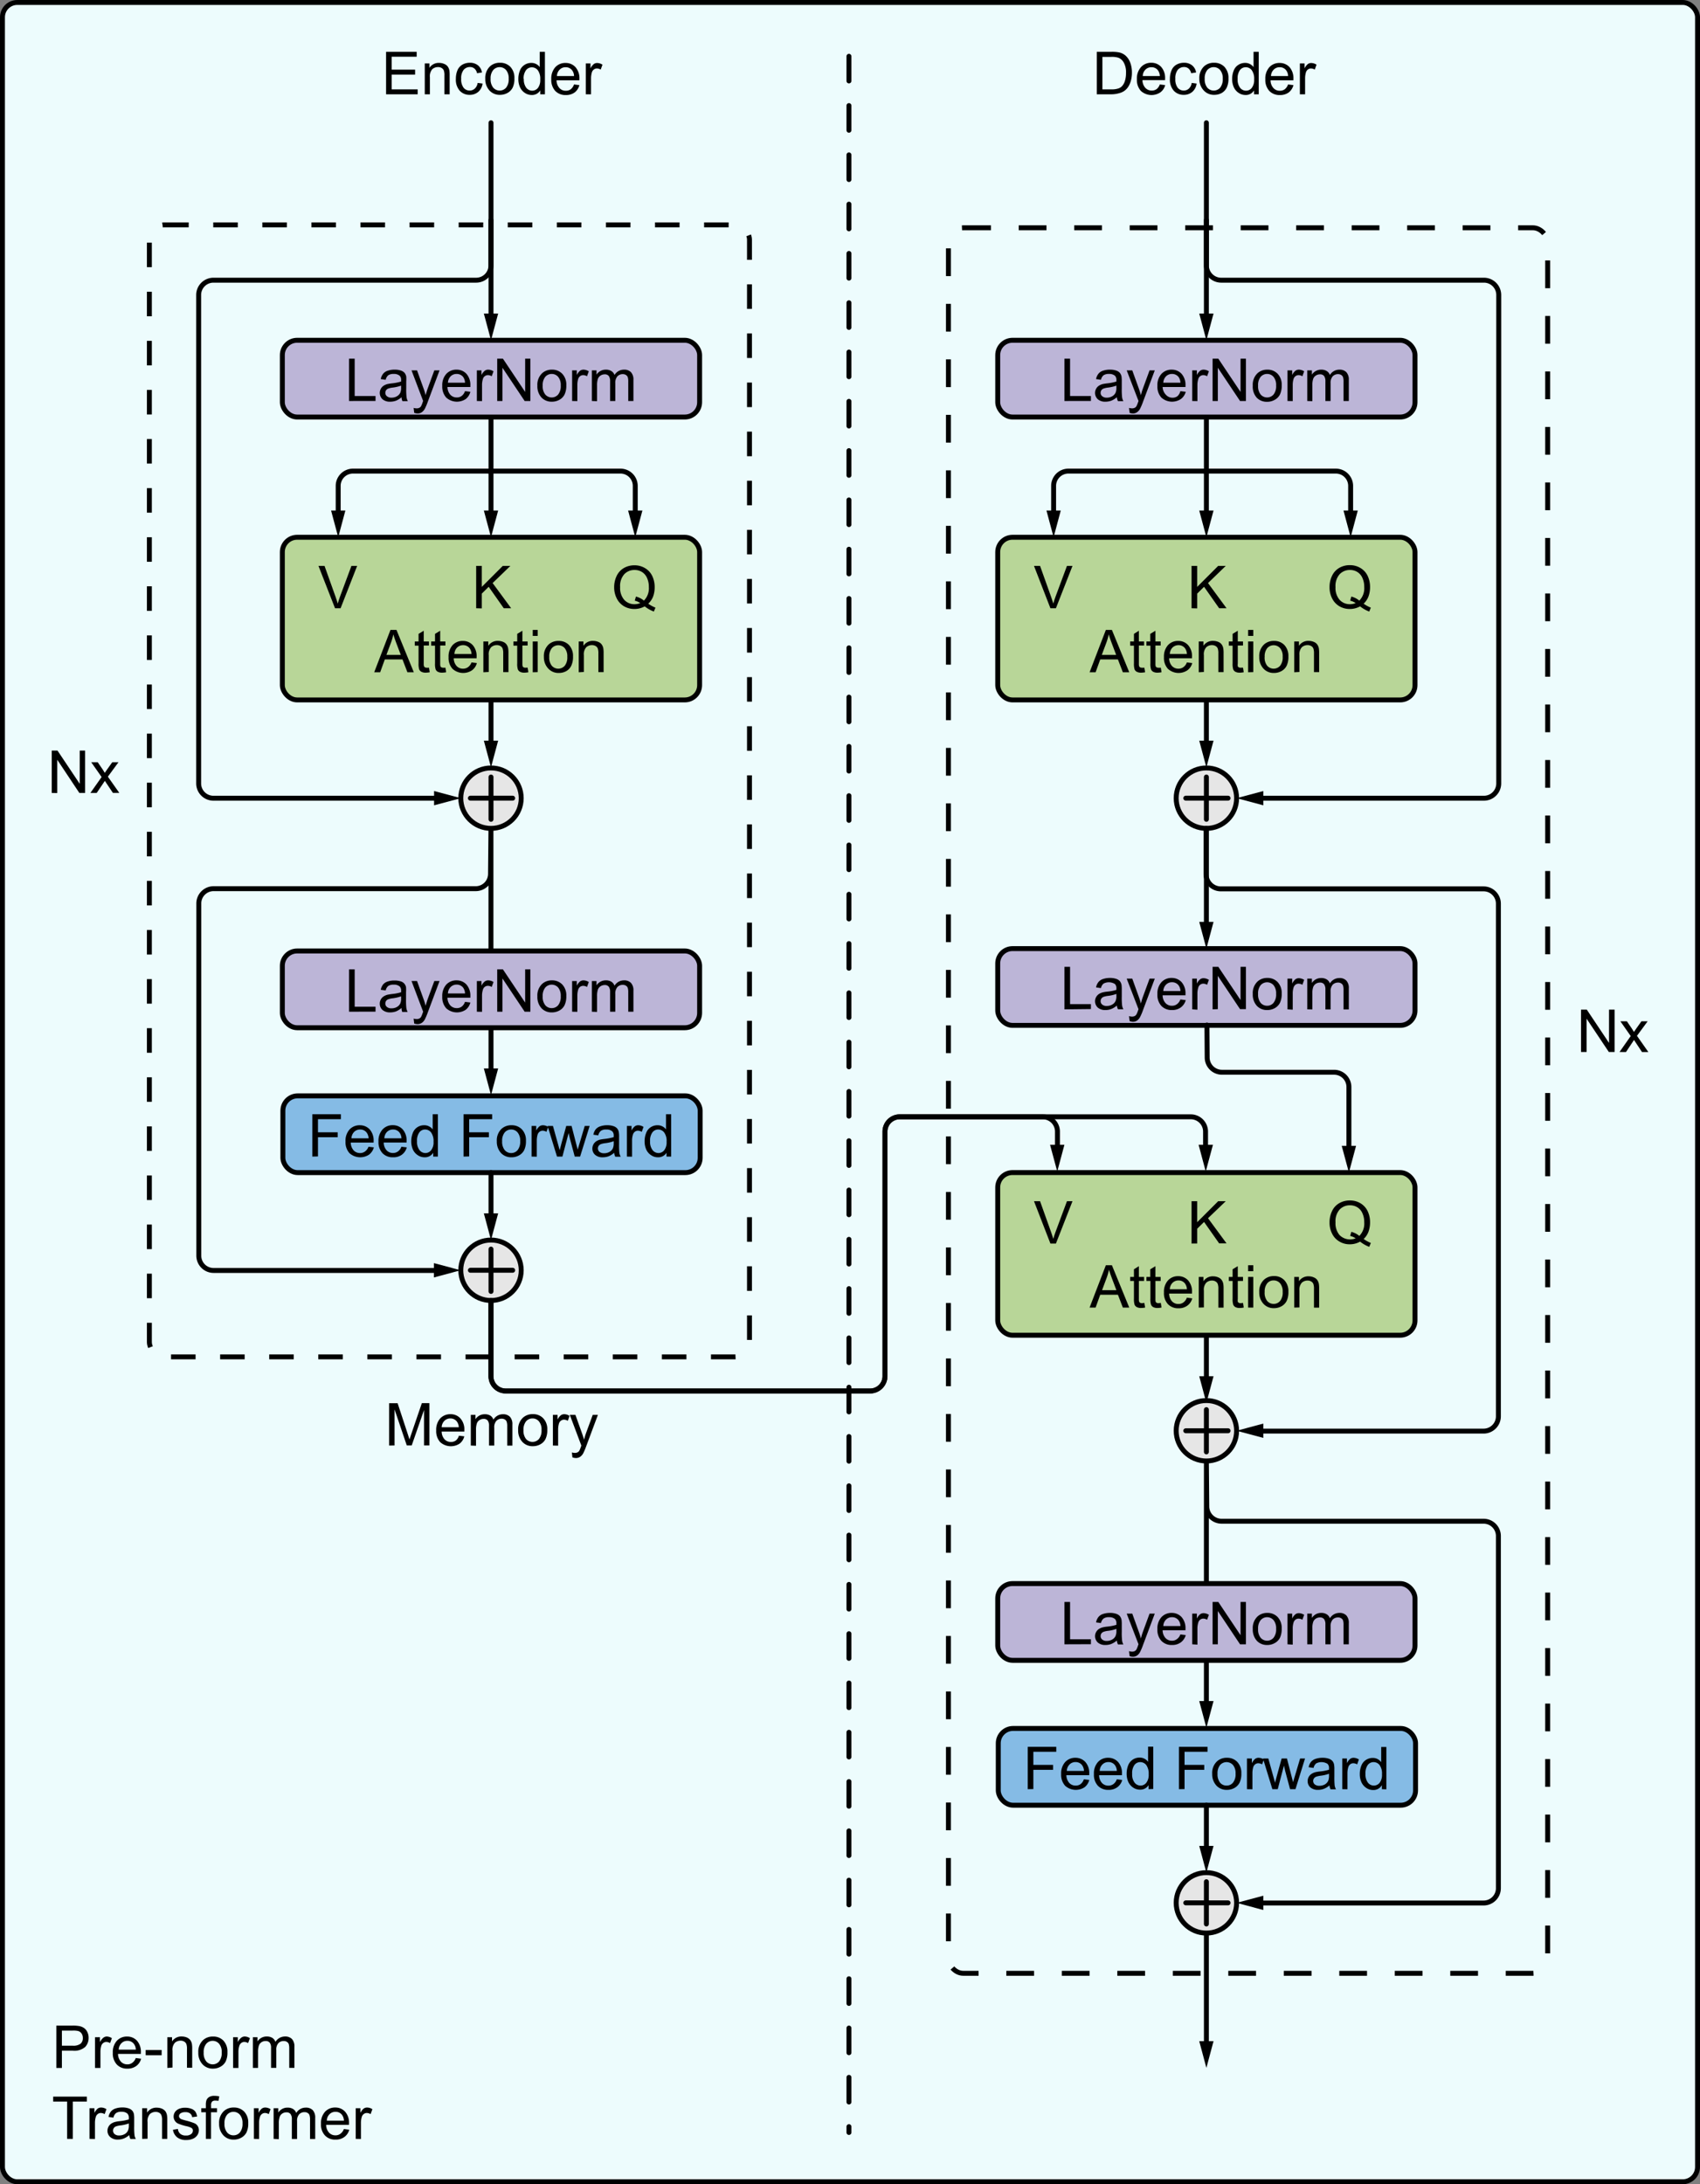 <svg id="render" xmlns="http://www.w3.org/2000/svg" viewBox="0 0 344.95 443.1"><rect x="0" y="0" width="344.95" height="443.1" fill="#808080" stroke="none"/><defs><style>.cls-1{fill:#edfcfd;}.cls-1,.cls-10,.cls-2,.cls-3,.cls-4,.cls-6,.cls-7,.cls-8,.cls-9{stroke:#000;stroke-miterlimit:10;}.cls-2,.cls-3,.cls-4,.cls-5{fill:none;}.cls-10,.cls-2,.cls-6,.cls-7,.cls-8,.cls-9{stroke-linecap:round;}.cls-3{stroke-dasharray:5.63;}.cls-4{stroke-dasharray:4.98 4.98;}.cls-6{fill:#e6e6e6;}.cls-7{fill:#bcb5d7;}.cls-8{fill:#85bbe5;}.cls-9{fill:#b8d698;}.cls-10{fill:#f2f2f2;stroke-dasharray:5;}</style></defs><rect class="cls-1" x="0.5" y="0.5" width="343.95" height="442.1" rx="3"/><path class="cls-2" d="M277,347.7l0,15.35a3,3,0,0,0,3,3h73.95a3,3,0,0,0,3-3V313.43a3,3,0,0,1,3-3H419a3,3,0,0,1,3,3v3.67" transform="translate(-177.38 -83.87)"/><polygon points="243.21 232.24 244.66 237.66 246.12 232.24 243.21 232.24"/><rect class="cls-3" x="192.45" y="46.21" width="121.59" height="354.1" rx="3"/><rect class="cls-4" x="30.31" y="45.62" width="121.77" height="229.64" rx="3"/><line class="cls-2" x1="244.79" y1="84.6" x2="244.79" y2="104.56"/><polygon points="243.34 103.57 244.79 108.99 246.24 103.57 243.34 103.57"/><line class="cls-2" x1="244.79" y1="141.99" x2="244.79" y2="151.24"/><polygon points="243.34 150.25 244.79 155.67 246.24 150.25 243.34 150.25"/><path class="cls-5" d="M422.17,152.91" transform="translate(-177.38 -83.87)"/><g id="add"><circle class="cls-6" cx="244.79" cy="161.92" r="6.13"/><line class="cls-6" x1="240.61" y1="161.92" x2="249.19" y2="161.92"/><line class="cls-6" x1="244.79" y1="157.63" x2="244.79" y2="166.21"/></g><line class="cls-2" x1="244.79" y1="270.93" x2="244.79" y2="280.18"/><polygon points="243.34 279.19 244.79 284.61 246.24 279.19 243.34 279.19"/><line class="cls-2" x1="244.79" y1="336.81" x2="244.79" y2="346.07"/><polygon points="243.34 345.08 244.79 350.5 246.24 345.08 243.34 345.08"/><path class="cls-2" d="M421.68,179.44h26.76a3,3,0,0,1,3,3v6" transform="translate(-177.38 -83.87)"/><polygon points="272.61 103.57 274.06 108.99 275.51 103.57 272.61 103.57"/><path class="cls-2" d="M421.68,179.44H394.17a3,3,0,0,0-3,3v6" transform="translate(-177.38 -83.87)"/><polygon points="212.34 103.57 213.79 108.99 215.24 103.57 212.34 103.57"/><path class="cls-5" d="M422.17,321.81" transform="translate(-177.38 -83.87)"/><path class="cls-5" d="M422.17,297.42" transform="translate(-177.38 -83.87)"/><rect class="cls-7" x="202.45" y="69.03" width="84.67" height="15.57" rx="3"/><path d="M393.37,165.22v-8.59h1.14v7.58h4.23v1Z" transform="translate(-177.38 -83.87)"/><path d="M404,164.45a3.88,3.88,0,0,1-1.13.71,3.41,3.41,0,0,1-1.16.2,2.25,2.25,0,0,1-1.58-.5,1.76,1.76,0,0,1-.34-2.11,1.69,1.69,0,0,1,.54-.61,2.78,2.78,0,0,1,.76-.35,8.89,8.89,0,0,1,.94-.15,10.24,10.24,0,0,0,1.88-.37c0-.14,0-.23,0-.27a1.16,1.16,0,0,0-.3-.91,1.76,1.76,0,0,0-1.2-.36,1.9,1.9,0,0,0-1.1.26,1.63,1.63,0,0,0-.53.93l-1-.15a2.53,2.53,0,0,1,.47-1.06,1.88,1.88,0,0,1,.93-.63,4.05,4.05,0,0,1,1.41-.22,3.68,3.68,0,0,1,1.3.19,1.68,1.68,0,0,1,.73.47,1.84,1.84,0,0,1,.33.72,6.67,6.67,0,0,1,.05,1v1.4a13.75,13.75,0,0,0,.07,1.86,2.31,2.31,0,0,0,.26.75h-1.1A2.17,2.17,0,0,1,404,164.45Zm-.09-2.35a8,8,0,0,1-1.72.4,3.82,3.82,0,0,0-.92.21,1,1,0,0,0-.42.34,1,1,0,0,0-.14.5.86.86,0,0,0,.32.7,1.35,1.35,0,0,0,.93.29,2.11,2.11,0,0,0,1.08-.27,1.64,1.64,0,0,0,.7-.73,2.44,2.44,0,0,0,.17-1Z" transform="translate(-177.38 -83.87)"/><path d="M406.59,167.62l-.12-1a2.43,2.43,0,0,0,.6.09,1.18,1.18,0,0,0,.57-.12.87.87,0,0,0,.34-.32,5.3,5.3,0,0,0,.32-.79l.1-.26L406,159h1.13l1.3,3.6q.25.69.45,1.44a13.51,13.51,0,0,1,.43-1.41l1.33-3.63h1.06l-2.37,6.33a12.28,12.28,0,0,1-.59,1.41,2,2,0,0,1-.65.76,1.45,1.45,0,0,1-.86.25A2.25,2.25,0,0,1,406.59,167.62Z" transform="translate(-177.38 -83.87)"/><path d="M416.89,163.22l1.09.13a2.64,2.64,0,0,1-1,1.48,3.24,3.24,0,0,1-3.95-.31,3.31,3.31,0,0,1-.8-2.36,3.41,3.41,0,0,1,.81-2.43,2.74,2.74,0,0,1,2.1-.87,2.66,2.66,0,0,1,2,.85,3.39,3.39,0,0,1,.79,2.39c0,.06,0,.15,0,.28h-4.64A2.38,2.38,0,0,0,414,164a1.74,1.74,0,0,0,1.3.55,1.62,1.62,0,0,0,1-.31A2,2,0,0,0,416.89,163.22Zm-3.46-1.71h3.47a2.09,2.09,0,0,0-.39-1.18,1.65,1.65,0,0,0-1.31-.6,1.69,1.69,0,0,0-1.22.48A2,2,0,0,0,413.43,161.51Z" transform="translate(-177.38 -83.87)"/><path d="M419.3,165.22V159h.94v.94a2.6,2.6,0,0,1,.68-.87,1.16,1.16,0,0,1,.67-.21,2,2,0,0,1,1.09.34l-.37,1a1.41,1.41,0,0,0-.77-.23,1,1,0,0,0-.62.21,1,1,0,0,0-.39.57,4.06,4.06,0,0,0-.18,1.23v3.26Z" transform="translate(-177.38 -83.87)"/><path d="M423.43,165.22v-8.59h1.16l4.51,6.75v-6.75h1.09v8.59H429l-4.51-6.75v6.75Z" transform="translate(-177.38 -83.87)"/><path d="M431.58,162.11a3.2,3.2,0,0,1,1-2.56,2.89,2.89,0,0,1,1.95-.69,2.79,2.79,0,0,1,2.1.84,3.16,3.16,0,0,1,.82,2.32,4.13,4.13,0,0,1-.36,1.89A2.52,2.52,0,0,1,436,165a3,3,0,0,1-1.51.38,2.79,2.79,0,0,1-2.11-.84A3.35,3.35,0,0,1,431.58,162.11Zm1.08,0a2.64,2.64,0,0,0,.52,1.79,1.73,1.73,0,0,0,2.62,0,2.71,2.71,0,0,0,.52-1.82,2.56,2.56,0,0,0-.52-1.75,1.67,1.67,0,0,0-1.31-.6,1.7,1.7,0,0,0-1.31.59A2.64,2.64,0,0,0,432.66,162.11Z" transform="translate(-177.38 -83.87)"/><path d="M438.63,165.22V159h.95v.94a2.6,2.6,0,0,1,.67-.87,1.19,1.19,0,0,1,.68-.21,2,2,0,0,1,1.08.34l-.36,1a1.46,1.46,0,0,0-.77-.23,1,1,0,0,0-.63.21,1.12,1.12,0,0,0-.39.57,4.07,4.07,0,0,0-.17,1.23v3.26Z" transform="translate(-177.38 -83.87)"/><path d="M442.64,165.22V159h.94v.87a2.27,2.27,0,0,1,.78-.73,2.18,2.18,0,0,1,1.11-.28,2,2,0,0,1,1.13.29,1.48,1.48,0,0,1,.63.8,2.22,2.22,0,0,1,1.92-1.09,1.88,1.88,0,0,1,1.42.51,2.2,2.2,0,0,1,.5,1.58v4.27H450V161.3a2.87,2.87,0,0,0-.1-.91.94.94,0,0,0-.37-.45,1.2,1.2,0,0,0-.64-.17,1.49,1.49,0,0,0-1.09.44,2,2,0,0,0-.43,1.4v3.61h-1.05v-4a1.82,1.82,0,0,0-.26-1.06,1,1,0,0,0-.85-.35,1.51,1.51,0,0,0-.82.24,1.34,1.34,0,0,0-.55.68,4,4,0,0,0-.17,1.3v3.23Z" transform="translate(-177.38 -83.87)"/><rect class="cls-8" x="202.56" y="350.64" width="84.67" height="15.57" rx="3"/><path d="M385.92,446.83v-8.59h5.79v1h-4.65v2.66h4v1h-4v3.91Z" transform="translate(-177.38 -83.87)"/><path d="M397.31,444.82l1.09.14a2.68,2.68,0,0,1-.95,1.48,3.24,3.24,0,0,1-3.95-.31,3.31,3.31,0,0,1-.8-2.36,3.44,3.44,0,0,1,.81-2.44,2.74,2.74,0,0,1,2.1-.87,2.69,2.69,0,0,1,2,.85,3.38,3.38,0,0,1,.79,2.39c0,.07,0,.16,0,.29h-4.64a2.46,2.46,0,0,0,.58,1.57,1.74,1.74,0,0,0,1.3.54,1.62,1.62,0,0,0,1-.3A2,2,0,0,0,397.31,444.82Zm-3.46-1.7h3.48a2.11,2.11,0,0,0-.4-1.18,1.61,1.61,0,0,0-1.31-.61,1.66,1.66,0,0,0-1.22.49A1.94,1.94,0,0,0,393.85,443.12Z" transform="translate(-177.38 -83.87)"/><path d="M404,444.82l1.09.14a2.64,2.64,0,0,1-1,1.48,2.87,2.87,0,0,1-1.78.53,2.83,2.83,0,0,1-2.16-.84,3.26,3.26,0,0,1-.8-2.36,3.44,3.44,0,0,1,.81-2.44,2.72,2.72,0,0,1,2.09-.87,2.66,2.66,0,0,1,2,.85,3.38,3.38,0,0,1,.79,2.39V444h-4.64a2.4,2.4,0,0,0,.58,1.57,1.74,1.74,0,0,0,1.3.54,1.66,1.66,0,0,0,1-.3A2.08,2.08,0,0,0,404,444.82Zm-3.46-1.7H404a2.11,2.11,0,0,0-.4-1.18,1.59,1.59,0,0,0-1.3-.61,1.67,1.67,0,0,0-1.23.49A1.89,1.89,0,0,0,400.53,443.12Z" transform="translate(-177.38 -83.87)"/><path d="M410.44,446.83V446a1.92,1.92,0,0,1-1.74.93,2.47,2.47,0,0,1-1.37-.41,2.81,2.81,0,0,1-1-1.15,4.08,4.08,0,0,1-.34-1.69,4.58,4.58,0,0,1,.31-1.69,2.45,2.45,0,0,1,2.32-1.57,2,2,0,0,1,1,.24,2.08,2.08,0,0,1,.72.62v-3.08h1.05v8.59Zm-3.33-3.11a2.69,2.69,0,0,0,.5,1.79,1.53,1.53,0,0,0,1.19.59,1.5,1.5,0,0,0,1.17-.56,2.59,2.59,0,0,0,.49-1.73,3,3,0,0,0-.49-1.88,1.55,1.55,0,0,0-1.22-.59,1.45,1.45,0,0,0-1.17.57A2.8,2.8,0,0,0,407.11,443.72Z" transform="translate(-177.38 -83.87)"/><path d="M416.6,446.83v-8.59h5.8v1h-4.66v2.66h4v1h-4v3.91Z" transform="translate(-177.38 -83.87)"/><path d="M423.35,443.72a3.19,3.19,0,0,1,1-2.56,2.86,2.86,0,0,1,2-.7,2.78,2.78,0,0,1,2.09.84,3.2,3.2,0,0,1,.82,2.33,4.13,4.13,0,0,1-.36,1.89,2.58,2.58,0,0,1-1.05,1.07,3.1,3.1,0,0,1-1.5.38,2.82,2.82,0,0,1-2.12-.84A3.37,3.37,0,0,1,423.35,443.72Zm1.08,0a2.71,2.71,0,0,0,.52,1.79,1.7,1.7,0,0,0,1.32.59,1.64,1.64,0,0,0,1.3-.6,2.69,2.69,0,0,0,.52-1.82,2.58,2.58,0,0,0-.52-1.75,1.75,1.75,0,0,0-2.62,0A2.67,2.67,0,0,0,424.43,443.72Z" transform="translate(-177.38 -83.87)"/><path d="M430.4,446.83V440.6h1v.95a2.78,2.78,0,0,1,.67-.88,1.19,1.19,0,0,1,.68-.21,2.07,2.07,0,0,1,1.08.34l-.36,1a1.55,1.55,0,0,0-.77-.23,1,1,0,0,0-.62.21,1.11,1.11,0,0,0-.4.58,4.3,4.3,0,0,0-.17,1.23v3.26Z" transform="translate(-177.38 -83.87)"/><path d="M435.56,446.83l-1.91-6.23h1.09l1,3.6.37,1.33c0-.06.13-.49.33-1.28l1-3.65h1.08l.93,3.61.31,1.19.36-1.2,1.07-3.6h1l-1.94,6.23h-1.1l-1-3.73-.24-1.06-1.26,4.79Z" transform="translate(-177.38 -83.87)"/><path d="M447.14,446.06a3.83,3.83,0,0,1-1.13.7,3.19,3.19,0,0,1-1.16.21,2.29,2.29,0,0,1-1.58-.5,1.65,1.65,0,0,1-.55-1.28,1.69,1.69,0,0,1,.21-.84,1.74,1.74,0,0,1,.54-.6,2.51,2.51,0,0,1,.76-.35,6.55,6.55,0,0,1,.94-.16,9.59,9.59,0,0,0,1.88-.36c0-.15,0-.24,0-.28a1.17,1.17,0,0,0-.3-.91,2.33,2.33,0,0,0-2.3-.09,1.6,1.6,0,0,0-.53.92l-1-.14a2.57,2.57,0,0,1,.46-1.07,2.11,2.11,0,0,1,.94-.63,4.26,4.26,0,0,1,1.41-.22,3.82,3.82,0,0,1,1.29.19,1.71,1.71,0,0,1,.73.47,1.6,1.6,0,0,1,.33.72,5.19,5.19,0,0,1,.06,1v1.41a16.75,16.75,0,0,0,.06,1.86,2.6,2.6,0,0,0,.27.75h-1.1A2.23,2.23,0,0,1,447.14,446.06Zm-.09-2.36a7.56,7.56,0,0,1-1.72.4,4.93,4.93,0,0,0-.92.21,1,1,0,0,0-.42.35.87.87,0,0,0-.15.5.91.91,0,0,0,.32.7,1.39,1.39,0,0,0,.94.28,2.24,2.24,0,0,0,1.08-.26,1.69,1.69,0,0,0,.7-.73,2.62,2.62,0,0,0,.17-1.06Z" transform="translate(-177.38 -83.87)"/><path d="M449.74,446.83V440.6h.95v.95a2.64,2.64,0,0,1,.67-.88,1.16,1.16,0,0,1,.68-.21,2.13,2.13,0,0,1,1.08.34l-.36,1a1.56,1.56,0,0,0-.78-.23,1,1,0,0,0-.62.21,1.15,1.15,0,0,0-.39.58,4,4,0,0,0-.18,1.23v3.26Z" transform="translate(-177.38 -83.87)"/><path d="M457.78,446.83V446A1.92,1.92,0,0,1,456,447a2.44,2.44,0,0,1-1.36-.41,2.74,2.74,0,0,1-1-1.15,3.92,3.92,0,0,1-.34-1.69,4.39,4.39,0,0,1,.31-1.69,2.39,2.39,0,0,1,.93-1.16,2.47,2.47,0,0,1,1.39-.41,2.05,2.05,0,0,1,1,.24,2.14,2.14,0,0,1,.71.62v-3.08h1.05v8.59Zm-3.33-3.11a2.75,2.75,0,0,0,.5,1.79,1.55,1.55,0,0,0,1.19.59,1.52,1.52,0,0,0,1.18-.56,2.65,2.65,0,0,0,.48-1.73,2.94,2.94,0,0,0-.49-1.88,1.53,1.53,0,0,0-1.21-.59,1.48,1.48,0,0,0-1.18.57A2.86,2.86,0,0,0,454.45,443.72Z" transform="translate(-177.38 -83.87)"/><path class="cls-2" d="M422.17,128.52v9.19a3,3,0,0,0,3,3h53.32a3,3,0,0,1,3,3V242.8a3,3,0,0,1-3,3H432.73" transform="translate(-177.38 -83.87)"/><polygon points="256.34 160.47 250.92 161.92 256.34 163.37 256.34 160.47"/><line class="cls-2" x1="244.79" y1="24.9" x2="244.79" y2="64.6"/><polygon points="243.34 63.61 244.79 69.03 246.24 63.61 243.34 63.61"/><rect class="cls-7" x="202.45" y="192.44" width="84.67" height="15.57" rx="3"/><path d="M393.37,288.63V280h1.14v7.57h4.23v1Z" transform="translate(-177.38 -83.87)"/><path d="M404,287.86a3.83,3.83,0,0,1-1.13.7,3.19,3.19,0,0,1-1.16.21,2.3,2.3,0,0,1-1.58-.5,1.77,1.77,0,0,1-.34-2.12,1.87,1.87,0,0,1,.54-.61,2.76,2.76,0,0,1,.76-.34,6.55,6.55,0,0,1,.94-.16,9.59,9.59,0,0,0,1.88-.36c0-.15,0-.24,0-.28a1.17,1.17,0,0,0-.3-.91,2.33,2.33,0,0,0-2.3-.09,1.6,1.6,0,0,0-.53.92l-1-.14a2.58,2.58,0,0,1,.47-1.07,2,2,0,0,1,.93-.63,4.3,4.3,0,0,1,1.41-.22,3.93,3.93,0,0,1,1.3.19,1.77,1.77,0,0,1,.73.47,1.84,1.84,0,0,1,.33.72,6.67,6.67,0,0,1,.05,1V286a13.75,13.75,0,0,0,.07,1.86,2.31,2.31,0,0,0,.26.75h-1.1A2.23,2.23,0,0,1,404,287.86Zm-.09-2.36a7.43,7.43,0,0,1-1.72.4,3.82,3.82,0,0,0-.92.21,1,1,0,0,0-.42.35.94.94,0,0,0-.14.5.88.88,0,0,0,.32.7,1.34,1.34,0,0,0,.93.28,2.11,2.11,0,0,0,1.08-.27,1.59,1.59,0,0,0,.7-.73,2.41,2.41,0,0,0,.17-1.05Z" transform="translate(-177.38 -83.87)"/><path d="M406.59,291l-.12-1a2.08,2.08,0,0,0,.6.1,1.18,1.18,0,0,0,.57-.12,1,1,0,0,0,.34-.33,5,5,0,0,0,.32-.78,2.51,2.51,0,0,1,.1-.26L406,282.4h1.13l1.3,3.61a13.53,13.53,0,0,1,.45,1.44,13,13,0,0,1,.43-1.42l1.33-3.63h1.06l-2.37,6.33a10.85,10.85,0,0,1-.59,1.41,2,2,0,0,1-.65.77,1.52,1.52,0,0,1-.86.24A2,2,0,0,1,406.59,291Z" transform="translate(-177.38 -83.87)"/><path d="M416.89,286.62l1.09.14a2.68,2.68,0,0,1-1,1.48,2.89,2.89,0,0,1-1.78.53,2.85,2.85,0,0,1-2.17-.84,3.31,3.31,0,0,1-.8-2.36,3.44,3.44,0,0,1,.81-2.44,2.74,2.74,0,0,1,2.1-.87,2.69,2.69,0,0,1,2,.85,3.43,3.43,0,0,1,.79,2.39c0,.07,0,.16,0,.28h-4.64a2.36,2.36,0,0,0,.58,1.57,1.71,1.71,0,0,0,1.3.55,1.62,1.62,0,0,0,1-.3A2,2,0,0,0,416.89,286.62Zm-3.46-1.7h3.47a2,2,0,0,0-.39-1.18,1.63,1.63,0,0,0-1.31-.61,1.66,1.66,0,0,0-1.22.49A1.92,1.92,0,0,0,413.43,284.92Z" transform="translate(-177.38 -83.87)"/><path d="M419.3,288.63V282.4h.94v1a2.66,2.66,0,0,1,.68-.88,1.16,1.16,0,0,1,.67-.21,2.13,2.13,0,0,1,1.09.34l-.37,1a1.49,1.49,0,0,0-.77-.23,1,1,0,0,0-.62.21,1,1,0,0,0-.39.58,4,4,0,0,0-.18,1.23v3.26Z" transform="translate(-177.38 -83.87)"/><path d="M423.43,288.63V280h1.16l4.51,6.74V280h1.09v8.59H429l-4.51-6.75v6.75Z" transform="translate(-177.38 -83.87)"/><path d="M431.58,285.52a3.23,3.23,0,0,1,1-2.57,2.89,2.89,0,0,1,1.95-.69,2.79,2.79,0,0,1,2.1.84,3.19,3.19,0,0,1,.82,2.33,4.13,4.13,0,0,1-.36,1.89,2.58,2.58,0,0,1-1.05,1.07,3.11,3.11,0,0,1-1.51.38,2.79,2.79,0,0,1-2.11-.84A3.37,3.37,0,0,1,431.58,285.52Zm1.08,0a2.66,2.66,0,0,0,.52,1.79,1.7,1.7,0,0,0,1.31.59,1.66,1.66,0,0,0,1.31-.6,2.69,2.69,0,0,0,.52-1.82,2.58,2.58,0,0,0-.52-1.75,1.75,1.75,0,0,0-2.62,0A2.62,2.62,0,0,0,432.66,285.52Z" transform="translate(-177.38 -83.87)"/><path d="M438.63,288.63V282.4h.95v1a2.66,2.66,0,0,1,.67-.88,1.19,1.19,0,0,1,.68-.21,2.1,2.1,0,0,1,1.08.34l-.36,1a1.55,1.55,0,0,0-.77-.23,1,1,0,0,0-.63.21,1.15,1.15,0,0,0-.39.58,4,4,0,0,0-.17,1.23v3.26Z" transform="translate(-177.38 -83.87)"/><path d="M442.64,288.63V282.4h.94v.88a2.19,2.19,0,0,1,1.89-1,2,2,0,0,1,1.13.29,1.52,1.52,0,0,1,.63.8,2.24,2.24,0,0,1,1.92-1.09,1.85,1.85,0,0,1,1.42.52,2.17,2.17,0,0,1,.5,1.57v4.28H450v-3.92a2.79,2.79,0,0,0-.1-.91.86.86,0,0,0-.37-.45,1.11,1.11,0,0,0-.64-.17,1.49,1.49,0,0,0-1.09.43,2,2,0,0,0-.43,1.4v3.62h-1.05v-4.05a1.76,1.76,0,0,0-.26-1.05,1,1,0,0,0-.85-.35,1.59,1.59,0,0,0-.82.23,1.41,1.41,0,0,0-.55.69,3.92,3.92,0,0,0-.17,1.3v3.23Z" transform="translate(-177.38 -83.87)"/><rect class="cls-7" x="202.45" y="321.25" width="84.67" height="15.57" rx="3"/><path d="M393.37,417.44v-8.59h1.14v7.57h4.23v1Z" transform="translate(-177.38 -83.87)"/><path d="M404,416.67a4,4,0,0,1-1.13.7,3.19,3.19,0,0,1-1.16.21,2.26,2.26,0,0,1-1.58-.51,1.76,1.76,0,0,1-.34-2.11,1.87,1.87,0,0,1,.54-.61,2.76,2.76,0,0,1,.76-.34,6.55,6.55,0,0,1,.94-.16,9.59,9.59,0,0,0,1.88-.36c0-.15,0-.24,0-.28a1.17,1.17,0,0,0-.3-.91,1.76,1.76,0,0,0-1.2-.36,1.82,1.82,0,0,0-1.1.27,1.6,1.6,0,0,0-.53.92l-1-.14a2.58,2.58,0,0,1,.47-1.07,2,2,0,0,1,.93-.63,4.3,4.3,0,0,1,1.41-.22,3.68,3.68,0,0,1,1.3.19,1.68,1.68,0,0,1,.73.47,1.84,1.84,0,0,1,.33.72,6.67,6.67,0,0,1,.05,1v1.41a13.75,13.75,0,0,0,.07,1.86,2.31,2.31,0,0,0,.26.75h-1.1A2.23,2.23,0,0,1,404,416.67Zm-.09-2.36a7.43,7.43,0,0,1-1.72.4,3.82,3.82,0,0,0-.92.21,1,1,0,0,0-.42.34,1,1,0,0,0-.14.51.88.88,0,0,0,.32.7,1.34,1.34,0,0,0,.93.28,2.11,2.11,0,0,0,1.08-.27,1.59,1.59,0,0,0,.7-.73,2.41,2.41,0,0,0,.17-1.05Z" transform="translate(-177.38 -83.87)"/><path d="M406.59,419.83l-.12-1a2.49,2.49,0,0,0,.6.1,1.18,1.18,0,0,0,.57-.12,1,1,0,0,0,.34-.33,5.3,5.3,0,0,0,.32-.79c0-.05.05-.14.1-.25L406,411.21h1.13l1.3,3.61a13.53,13.53,0,0,1,.45,1.44,13,13,0,0,1,.43-1.42l1.33-3.63h1.06l-2.37,6.33a12.28,12.28,0,0,1-.59,1.41,2,2,0,0,1-.65.77,1.52,1.52,0,0,1-.86.24A2,2,0,0,1,406.59,419.83Z" transform="translate(-177.38 -83.87)"/><path d="M416.89,415.43l1.09.14a2.68,2.68,0,0,1-1,1.48,2.89,2.89,0,0,1-1.78.53,2.82,2.82,0,0,1-2.17-.85,3.28,3.28,0,0,1-.8-2.35,3.44,3.44,0,0,1,.81-2.44,2.74,2.74,0,0,1,2.1-.87,2.66,2.66,0,0,1,2,.85,3.41,3.41,0,0,1,.79,2.39c0,.06,0,.16,0,.28h-4.64a2.36,2.36,0,0,0,.58,1.57,1.71,1.71,0,0,0,1.3.55,1.56,1.56,0,0,0,1-.31A1.93,1.93,0,0,0,416.89,415.43Zm-3.46-1.7h3.47a2,2,0,0,0-.39-1.18,1.63,1.63,0,0,0-1.31-.61,1.66,1.66,0,0,0-1.22.49A1.92,1.92,0,0,0,413.43,413.73Z" transform="translate(-177.38 -83.87)"/><path d="M419.3,417.44v-6.23h.94v1a2.56,2.56,0,0,1,.68-.88,1.16,1.16,0,0,1,.67-.21,2.13,2.13,0,0,1,1.09.34l-.37,1a1.49,1.49,0,0,0-.77-.23,1,1,0,0,0-.62.21,1,1,0,0,0-.39.58,4,4,0,0,0-.18,1.23v3.26Z" transform="translate(-177.38 -83.87)"/><path d="M423.43,417.44v-8.59h1.16l4.51,6.74v-6.74h1.09v8.59H429l-4.51-6.75v6.75Z" transform="translate(-177.38 -83.87)"/><path d="M431.58,414.32a3.22,3.22,0,0,1,1-2.56,2.89,2.89,0,0,1,1.95-.69,2.79,2.79,0,0,1,2.1.84,3.19,3.19,0,0,1,.82,2.33,4.13,4.13,0,0,1-.36,1.89,2.55,2.55,0,0,1-1.05,1.06,3,3,0,0,1-1.51.39,2.79,2.79,0,0,1-2.11-.84A3.4,3.4,0,0,1,431.58,414.32Zm1.08,0a2.62,2.62,0,0,0,.52,1.79,1.73,1.73,0,0,0,2.62,0,2.71,2.71,0,0,0,.52-1.82,2.58,2.58,0,0,0-.52-1.75,1.73,1.73,0,0,0-2.62,0A2.61,2.61,0,0,0,432.66,414.32Z" transform="translate(-177.38 -83.87)"/><path d="M438.63,417.44v-6.23h.95v1a2.56,2.56,0,0,1,.67-.88,1.19,1.19,0,0,1,.68-.21,2.1,2.1,0,0,1,1.08.34l-.36,1a1.55,1.55,0,0,0-.77-.23,1,1,0,0,0-.63.21,1.15,1.15,0,0,0-.39.58,4,4,0,0,0-.17,1.23v3.26Z" transform="translate(-177.38 -83.87)"/><path d="M442.64,417.44v-6.23h.94v.88a2.3,2.3,0,0,1,.78-.74,2.18,2.18,0,0,1,1.11-.28,2,2,0,0,1,1.13.29,1.52,1.52,0,0,1,.63.8,2.24,2.24,0,0,1,1.92-1.09,1.88,1.88,0,0,1,1.42.51,2.22,2.22,0,0,1,.5,1.58v4.28H450v-3.92a2.9,2.9,0,0,0-.1-.92.88.88,0,0,0-.37-.44,1.11,1.11,0,0,0-.64-.17,1.49,1.49,0,0,0-1.09.43,2,2,0,0,0-.43,1.4v3.62h-1.05v-4.05a1.76,1.76,0,0,0-.26-1.05,1,1,0,0,0-.85-.35,1.5,1.5,0,0,0-.82.23,1.37,1.37,0,0,0-.55.69,3.92,3.92,0,0,0-.17,1.3v3.23Z" transform="translate(-177.38 -83.87)"/><line class="cls-2" x1="244.79" y1="168.05" x2="244.79" y2="188.01"/><polygon points="243.34 187.02 244.79 192.44 246.24 187.02 243.34 187.02"/><path class="cls-2" d="M422.1,252v9.19a3,3,0,0,0,3,3h53.32a3,3,0,0,1,3,3v104a3,3,0,0,1-3,3H432.73" transform="translate(-177.38 -83.87)"/><polygon points="256.34 288.79 250.92 290.25 256.34 291.7 256.34 288.79"/><g id="add-2" data-name="add"><circle class="cls-6" cx="244.79" cy="290.25" r="6.13"/><line class="cls-6" x1="240.61" y1="290.25" x2="249.19" y2="290.25"/><line class="cls-6" x1="244.79" y1="285.96" x2="244.79" y2="294.54"/></g><line class="cls-2" x1="244.79" y1="366.21" x2="244.79" y2="375.46"/><polygon points="243.34 374.47 244.79 379.89 246.24 374.47 243.34 374.47"/><line class="cls-2" x1="244.79" y1="392.15" x2="244.79" y2="415.07"/><polygon points="243.34 414.08 244.79 419.5 246.24 414.08 243.34 414.08"/><g id="add-3" data-name="add"><circle class="cls-6" cx="244.79" cy="386.02" r="6.13"/><line class="cls-6" x1="240.61" y1="386.02" x2="249.19" y2="386.02"/><line class="cls-6" x1="244.79" y1="381.73" x2="244.79" y2="390.31"/></g><path class="cls-2" d="M422.17,404.64V380.25l.08,9.22a3,3,0,0,0,3,3h53.17a3,3,0,0,1,3,3v71.45a3,3,0,0,1-3,3H432.73" transform="translate(-177.38 -83.87)"/><polygon points="256.34 384.57 250.92 386.02 256.34 387.47 256.34 384.57"/><path class="cls-2" d="M422.28,291.82l.05,6.57a3,3,0,0,0,3,3h22.76a3,3,0,0,1,3,3v12.94" transform="translate(-177.38 -83.87)"/><polygon points="272.25 232.45 273.71 237.87 275.16 232.45 272.25 232.45"/><rect class="cls-9" x="202.45" y="237.87" width="84.67" height="33" rx="3"/><path d="M398.47,349.13l3.3-8.59H403l3.52,8.59h-1.3l-1-2.6h-3.59l-.94,2.6ZM401,345.6h2.91l-.9-2.38c-.27-.72-.47-1.31-.61-1.78a10.84,10.84,0,0,1-.46,1.64Z" transform="translate(-177.38 -83.87)"/><path d="M409.58,348.18l.16.94a4.16,4.16,0,0,1-.8.09,1.82,1.82,0,0,1-.89-.18,1,1,0,0,1-.45-.48,3.93,3.93,0,0,1-.13-1.24v-3.58h-.77v-.82h.77v-1.55l1-.63v2.18h1.06v.82h-1.06v3.63a1.65,1.65,0,0,0,.06.58.46.46,0,0,0,.18.21.69.69,0,0,0,.36.08A3.17,3.17,0,0,0,409.58,348.18Z" transform="translate(-177.38 -83.87)"/><path d="M412.92,348.18l.15.94a4.08,4.08,0,0,1-.8.09,1.82,1.82,0,0,1-.89-.18,1,1,0,0,1-.44-.48,3.64,3.64,0,0,1-.13-1.24v-3.58H410v-.82h.78v-1.55l1.05-.63v2.18h1.06v.82h-1.06v3.63a2.09,2.09,0,0,0,.05.58.46.46,0,0,0,.18.21.74.74,0,0,0,.36.08A3.28,3.28,0,0,0,412.92,348.18Z" transform="translate(-177.38 -83.87)"/><path d="M418.21,347.12l1.09.14a2.61,2.61,0,0,1-1,1.48,2.87,2.87,0,0,1-1.78.53,2.83,2.83,0,0,1-2.16-.84,3.26,3.26,0,0,1-.8-2.36,3.44,3.44,0,0,1,.81-2.44,2.7,2.7,0,0,1,2.09-.87,2.66,2.66,0,0,1,2,.85,3.38,3.38,0,0,1,.79,2.39v.29h-4.64a2.4,2.4,0,0,0,.58,1.57,1.72,1.72,0,0,0,1.3.54,1.66,1.66,0,0,0,1-.3A2.08,2.08,0,0,0,418.21,347.12Zm-3.46-1.7h3.47a2.14,2.14,0,0,0-.4-1.18,1.59,1.59,0,0,0-1.3-.61,1.67,1.67,0,0,0-1.23.49A1.89,1.89,0,0,0,414.75,345.42Z" transform="translate(-177.38 -83.87)"/><path d="M420.62,349.13v-6.22h.95v.88a2.25,2.25,0,0,1,2-1,2.54,2.54,0,0,1,1,.21,1.55,1.55,0,0,1,.7.53,2,2,0,0,1,.33.78,5.77,5.77,0,0,1,.06,1v3.83h-1.06v-3.79a2.87,2.87,0,0,0-.12-1,1,1,0,0,0-.44-.51,1.32,1.32,0,0,0-.73-.19,1.67,1.67,0,0,0-1.16.43,2.08,2.08,0,0,0-.49,1.62v3.4Z" transform="translate(-177.38 -83.87)"/><path d="M429.6,348.18l.15.94a4.08,4.08,0,0,1-.8.09,1.82,1.82,0,0,1-.89-.18,1,1,0,0,1-.44-.48,3.64,3.64,0,0,1-.13-1.24v-3.58h-.77v-.82h.77v-1.55l1.05-.63v2.18h1.06v.82h-1.06v3.63a2.09,2.09,0,0,0,0,.58.43.43,0,0,0,.19.21.69.69,0,0,0,.36.08A3.31,3.31,0,0,0,429.6,348.18Z" transform="translate(-177.38 -83.87)"/><path d="M430.64,341.75v-1.21h1.05v1.21Zm0,7.38v-6.22h1.05v6.22Z" transform="translate(-177.38 -83.87)"/><path d="M432.9,346a3.19,3.19,0,0,1,1-2.56,2.92,2.92,0,0,1,2-.7,2.76,2.76,0,0,1,2.1.85,3.2,3.2,0,0,1,.81,2.32,4.13,4.13,0,0,1-.36,1.89,2.58,2.58,0,0,1-1.05,1.07,3.07,3.07,0,0,1-1.5.38,2.79,2.79,0,0,1-2.11-.84A3.33,3.33,0,0,1,432.9,346Zm1.09,0a2.66,2.66,0,0,0,.52,1.79,1.68,1.68,0,0,0,1.31.59,1.66,1.66,0,0,0,1.31-.6,2.67,2.67,0,0,0,.52-1.82,2.58,2.58,0,0,0-.52-1.75,1.7,1.7,0,0,0-1.31-.59,1.65,1.65,0,0,0-1.31.59A2.62,2.62,0,0,0,434,346Z" transform="translate(-177.38 -83.87)"/><path d="M440,349.13v-6.22h.95v.88a2.25,2.25,0,0,1,2-1,2.5,2.5,0,0,1,1,.21,1.58,1.58,0,0,1,.71.53,2,2,0,0,1,.33.78,5.77,5.77,0,0,1,.06,1v3.83H444v-3.79a2.87,2.87,0,0,0-.12-1,1,1,0,0,0-.44-.51,1.35,1.35,0,0,0-.73-.19,1.71,1.71,0,0,0-1.17.43,2.11,2.11,0,0,0-.49,1.62v3.4Z" transform="translate(-177.38 -83.87)"/><path d="M419.16,336.14v-8.59h1.14v4.26l4.26-4.26h1.54L422.5,331l3.76,5.11h-1.5l-3.06-4.35-1.4,1.37v3Z" transform="translate(-177.38 -83.87)"/><path d="M454.08,335.22a7.47,7.47,0,0,0,1.46.8l-.33.79a7,7,0,0,1-1.85-1.06,4.19,4.19,0,0,1-2.11.54,4,4,0,0,1-2.11-.57,3.72,3.72,0,0,1-1.46-1.58,4.93,4.93,0,0,1-.52-2.3,5.19,5.19,0,0,1,.52-2.31,3.55,3.55,0,0,1,1.47-1.59,4.22,4.22,0,0,1,2.13-.54,4.1,4.1,0,0,1,2.14.56,3.78,3.78,0,0,1,1.46,1.58,5.21,5.21,0,0,1,.5,2.3,5.5,5.5,0,0,1-.32,1.91A4,4,0,0,1,454.08,335.22Zm-2.5-1.45a4,4,0,0,1,1.62.82,3.54,3.54,0,0,0,1-2.75,4.28,4.28,0,0,0-.36-1.82,2.63,2.63,0,0,0-1-1.21,2.76,2.76,0,0,0-1.53-.43,2.82,2.82,0,0,0-2.11.87,3.58,3.58,0,0,0-.83,2.59,3.68,3.68,0,0,0,.82,2.58,3,3,0,0,0,3.27.66,3.71,3.71,0,0,0-1.12-.49Z" transform="translate(-177.38 -83.87)"/><path d="M390.52,336.14l-3.33-8.59h1.23l2.23,6.24q.27.75.45,1.41c.13-.47.29-.94.46-1.41l2.32-6.24H395l-3.36,8.59Z" transform="translate(-177.38 -83.87)"/><rect class="cls-9" x="202.45" y="108.99" width="84.67" height="33" rx="3"/><path d="M398.47,220.25l3.3-8.59H403l3.52,8.59h-1.3l-1-2.6h-3.59l-.94,2.6Zm2.48-3.53h2.91l-.9-2.38c-.27-.72-.47-1.31-.61-1.78a10.84,10.84,0,0,1-.46,1.64Z" transform="translate(-177.38 -83.87)"/><path d="M409.58,219.31l.16.93a4.16,4.16,0,0,1-.8.09,1.82,1.82,0,0,1-.89-.18,1,1,0,0,1-.45-.48,3.88,3.88,0,0,1-.13-1.24v-3.58h-.77V214h.77v-1.54l1-.64V214h1.06v.82h-1.06v3.64a1.73,1.73,0,0,0,.06.58.49.49,0,0,0,.18.2.69.69,0,0,0,.36.08C409.24,219.35,409.39,219.33,409.58,219.31Z" transform="translate(-177.38 -83.87)"/><path d="M412.92,219.31l.15.93a4.08,4.08,0,0,1-.8.09,1.82,1.82,0,0,1-.89-.18,1,1,0,0,1-.44-.48,3.6,3.6,0,0,1-.13-1.24v-3.58H410V214h.78v-1.54l1.05-.64V214h1.06v.82h-1.06v3.64a2.2,2.2,0,0,0,.05.58.49.49,0,0,0,.18.2.74.74,0,0,0,.36.08C412.57,219.35,412.73,219.33,412.92,219.31Z" transform="translate(-177.38 -83.87)"/><path d="M418.21,218.25l1.09.13a2.61,2.61,0,0,1-1,1.48,3.22,3.22,0,0,1-3.94-.31,3.26,3.26,0,0,1-.8-2.36,3.46,3.46,0,0,1,.81-2.44,2.73,2.73,0,0,1,2.09-.86,2.63,2.63,0,0,1,2,.85,3.35,3.35,0,0,1,.79,2.39v.28h-4.64a2.38,2.38,0,0,0,.58,1.57,1.72,1.72,0,0,0,1.3.54,1.66,1.66,0,0,0,1-.3A2,2,0,0,0,418.21,218.25Zm-3.46-1.71h3.47a2.17,2.17,0,0,0-.4-1.18,1.62,1.62,0,0,0-1.3-.61,1.71,1.71,0,0,0-1.23.49A1.91,1.91,0,0,0,414.75,216.54Z" transform="translate(-177.38 -83.87)"/><path d="M420.62,220.25V214h.95v.88a2.25,2.25,0,0,1,2-1,2.71,2.71,0,0,1,1,.2,1.55,1.55,0,0,1,.7.53,2,2,0,0,1,.33.78,5.85,5.85,0,0,1,.06,1v3.83h-1.06v-3.78a2.94,2.94,0,0,0-.12-1,1,1,0,0,0-.44-.51,1.41,1.41,0,0,0-.73-.19,1.67,1.67,0,0,0-1.16.43,2.09,2.09,0,0,0-.49,1.62v3.4Z" transform="translate(-177.38 -83.87)"/><path d="M429.6,219.31l.15.93a4.08,4.08,0,0,1-.8.09,1.82,1.82,0,0,1-.89-.18,1,1,0,0,1-.44-.48,3.6,3.6,0,0,1-.13-1.24v-3.58h-.77V214h.77v-1.54l1.05-.64V214h1.06v.82h-1.06v3.64a2.2,2.2,0,0,0,0,.58.46.46,0,0,0,.19.2.69.69,0,0,0,.36.08Z" transform="translate(-177.38 -83.87)"/><path d="M430.64,212.87v-1.21h1.05v1.21Zm0,7.38V214h1.05v6.22Z" transform="translate(-177.38 -83.87)"/><path d="M432.9,217.14a3.2,3.2,0,0,1,1-2.56,2.91,2.91,0,0,1,2-.69,2.79,2.79,0,0,1,2.1.84,3.2,3.2,0,0,1,.81,2.32,4.13,4.13,0,0,1-.36,1.89,2.52,2.52,0,0,1-1.05,1.07,3.07,3.07,0,0,1-1.5.38,2.79,2.79,0,0,1-2.11-.84A3.31,3.31,0,0,1,432.9,217.14Zm1.09,0a2.64,2.64,0,0,0,.52,1.79,1.75,1.75,0,0,0,2.62,0,2.72,2.72,0,0,0,.52-1.83,2.53,2.53,0,0,0-.52-1.74,1.74,1.74,0,0,0-2.62,0A2.64,2.64,0,0,0,434,217.14Z" transform="translate(-177.38 -83.87)"/><path d="M440,220.25V214h.95v.88a2.25,2.25,0,0,1,2-1,2.66,2.66,0,0,1,1,.2,1.58,1.58,0,0,1,.71.53,2,2,0,0,1,.33.78,5.85,5.85,0,0,1,.06,1v3.83H444v-3.78a2.94,2.94,0,0,0-.12-1,1,1,0,0,0-.44-.51,1.44,1.44,0,0,0-.73-.19,1.71,1.71,0,0,0-1.17.43,2.13,2.13,0,0,0-.49,1.62v3.4Z" transform="translate(-177.38 -83.87)"/><path d="M419.16,207.26v-8.59h1.14v4.26l4.26-4.26h1.54l-3.6,3.48,3.76,5.11h-1.5l-3.06-4.35-1.4,1.38v3Z" transform="translate(-177.38 -83.87)"/><path d="M454.08,206.34a7,7,0,0,0,1.46.8l-.33.79a6.7,6.7,0,0,1-1.85-1.05,4.29,4.29,0,0,1-2.11.53,4.11,4.11,0,0,1-2.11-.56,3.81,3.81,0,0,1-1.46-1.59,4.92,4.92,0,0,1-.52-2.29,5.23,5.23,0,0,1,.52-2.32,3.65,3.65,0,0,1,1.47-1.59,4.22,4.22,0,0,1,2.13-.54,4.1,4.1,0,0,1,2.14.57,3.66,3.66,0,0,1,1.46,1.58,5.17,5.17,0,0,1,.5,2.29,5.46,5.46,0,0,1-.32,1.91A4,4,0,0,1,454.08,206.34Zm-2.5-1.45a4.12,4.12,0,0,1,1.62.82,3.54,3.54,0,0,0,1-2.75,4.31,4.31,0,0,0-.36-1.82,2.68,2.68,0,0,0-1-1.21,2.76,2.76,0,0,0-1.53-.43,2.82,2.82,0,0,0-2.11.87,3.6,3.6,0,0,0-.83,2.6,3.67,3.67,0,0,0,.82,2.57,2.77,2.77,0,0,0,2.12.9,3,3,0,0,0,1.15-.23,3.48,3.48,0,0,0-1.12-.49Z" transform="translate(-177.38 -83.87)"/><path d="M390.52,207.26l-3.33-8.59h1.23l2.23,6.24q.27.75.45,1.41c.13-.47.29-.94.46-1.41l2.32-6.24H395l-3.36,8.59Z" transform="translate(-177.38 -83.87)"/><line class="cls-2" x1="99.63" y1="84.6" x2="99.63" y2="104.56"/><polygon points="98.18 103.57 99.63 108.99 101.08 103.57 98.18 103.57"/><line class="cls-2" x1="99.63" y1="141.99" x2="99.63" y2="151.24"/><polygon points="98.18 150.25 99.63 155.67 101.08 150.25 98.18 150.25"/><path class="cls-5" d="M277,152.91" transform="translate(-177.38 -83.87)"/><g id="add-4" data-name="add"><circle class="cls-6" cx="99.63" cy="161.92" r="6.13"/><line class="cls-6" x1="95.45" y1="161.92" x2="104.03" y2="161.92"/><line class="cls-6" x1="99.63" y1="157.63" x2="99.63" y2="166.21"/></g><line class="cls-2" x1="99.63" y1="208.49" x2="99.63" y2="217.74"/><polygon points="98.18 216.75 99.63 222.17 101.08 216.75 98.18 216.75"/><path class="cls-2" d="M276.52,179.44h26.76a3,3,0,0,1,3,3v6" transform="translate(-177.38 -83.87)"/><polygon points="127.45 103.57 128.9 108.99 130.35 103.57 127.45 103.57"/><path class="cls-2" d="M276.52,179.44H249a3,3,0,0,0-3,3v6" transform="translate(-177.38 -83.87)"/><polygon points="67.18 103.57 68.63 108.99 70.08 103.57 67.18 103.57"/><rect class="cls-7" x="57.29" y="69.03" width="84.67" height="15.57" rx="3"/><path d="M248.21,165.22v-8.59h1.14v7.58h4.23v1Z" transform="translate(-177.38 -83.87)"/><path d="M258.86,164.45a3.88,3.88,0,0,1-1.13.71,3.41,3.41,0,0,1-1.16.2,2.25,2.25,0,0,1-1.58-.5,1.76,1.76,0,0,1-.34-2.11,1.69,1.69,0,0,1,.54-.61,2.78,2.78,0,0,1,.76-.35,8.89,8.89,0,0,1,.94-.15,10.24,10.24,0,0,0,1.88-.37c0-.14,0-.23,0-.27a1.16,1.16,0,0,0-.3-.91,1.76,1.76,0,0,0-1.2-.36,1.9,1.9,0,0,0-1.1.26,1.63,1.63,0,0,0-.53.93l-1-.15a2.53,2.53,0,0,1,.47-1.06,1.88,1.88,0,0,1,.93-.63,4.05,4.05,0,0,1,1.41-.22,3.68,3.68,0,0,1,1.3.19,1.68,1.68,0,0,1,.73.47,1.84,1.84,0,0,1,.33.72,6.67,6.67,0,0,1,0,1v1.4a13.75,13.75,0,0,0,.07,1.86,2.31,2.31,0,0,0,.26.75h-1.1A2.17,2.17,0,0,1,258.86,164.45Zm-.09-2.35a8.14,8.14,0,0,1-1.72.4,3.82,3.82,0,0,0-.92.21,1,1,0,0,0-.42.34,1,1,0,0,0-.14.5.86.86,0,0,0,.32.7,1.35,1.35,0,0,0,.93.29,2.11,2.11,0,0,0,1.08-.27,1.64,1.64,0,0,0,.7-.73,2.44,2.44,0,0,0,.17-1Z" transform="translate(-177.38 -83.87)"/><path d="M261.43,167.62l-.12-1a2.43,2.43,0,0,0,.6.09,1.18,1.18,0,0,0,.57-.12.87.87,0,0,0,.34-.32,5.3,5.3,0,0,0,.32-.79c0-.06.05-.14.1-.26L260.88,159H262l1.3,3.6q.26.69.45,1.44a13.51,13.51,0,0,1,.43-1.41l1.33-3.63h1.06l-2.37,6.33a12.28,12.28,0,0,1-.59,1.41,2,2,0,0,1-.65.76,1.45,1.45,0,0,1-.86.25A2.25,2.25,0,0,1,261.43,167.62Z" transform="translate(-177.38 -83.87)"/><path d="M271.73,163.22l1.09.13a2.64,2.64,0,0,1-.95,1.48,3.24,3.24,0,0,1-3.95-.31,3.31,3.31,0,0,1-.8-2.36,3.41,3.41,0,0,1,.81-2.43,2.74,2.74,0,0,1,2.1-.87,2.66,2.66,0,0,1,2,.85,3.39,3.39,0,0,1,.79,2.39c0,.06,0,.15,0,.28h-4.64a2.38,2.38,0,0,0,.58,1.57,1.74,1.74,0,0,0,1.3.55,1.62,1.62,0,0,0,1-.31A2,2,0,0,0,271.73,163.22Zm-3.46-1.71h3.47a2.17,2.17,0,0,0-.39-1.18,1.65,1.65,0,0,0-1.31-.6,1.69,1.69,0,0,0-1.22.48A2,2,0,0,0,268.27,161.51Z" transform="translate(-177.38 -83.87)"/><path d="M274.14,165.22V159h.94v.94a2.6,2.6,0,0,1,.68-.87,1.16,1.16,0,0,1,.67-.21,2,2,0,0,1,1.09.34l-.37,1a1.41,1.41,0,0,0-.77-.23,1,1,0,0,0-.62.21,1,1,0,0,0-.39.57,4.06,4.06,0,0,0-.18,1.23v3.26Z" transform="translate(-177.38 -83.87)"/><path d="M278.27,165.22v-8.59h1.16l4.51,6.75v-6.75H285v8.59h-1.16l-4.51-6.75v6.75Z" transform="translate(-177.38 -83.87)"/><path d="M286.42,162.11a3.2,3.2,0,0,1,1-2.56,2.87,2.87,0,0,1,1.95-.69,2.79,2.79,0,0,1,2.1.84,3.16,3.16,0,0,1,.82,2.32,4.13,4.13,0,0,1-.36,1.89,2.52,2.52,0,0,1-1.05,1.07,3,3,0,0,1-1.51.38,2.79,2.79,0,0,1-2.11-.84A3.35,3.35,0,0,1,286.42,162.11Zm1.08,0a2.64,2.64,0,0,0,.52,1.79,1.73,1.73,0,0,0,2.62,0,2.71,2.71,0,0,0,.52-1.82,2.56,2.56,0,0,0-.52-1.75,1.67,1.67,0,0,0-1.31-.6,1.7,1.7,0,0,0-1.31.59A2.64,2.64,0,0,0,287.5,162.11Z" transform="translate(-177.38 -83.87)"/><path d="M293.47,165.22V159h.95v.94a2.6,2.6,0,0,1,.67-.87,1.19,1.19,0,0,1,.68-.21,2,2,0,0,1,1.08.34l-.36,1a1.46,1.46,0,0,0-.77-.23,1,1,0,0,0-.63.21,1.12,1.12,0,0,0-.39.57,4.07,4.07,0,0,0-.17,1.23v3.26Z" transform="translate(-177.38 -83.87)"/><path d="M297.48,165.22V159h.94v.87a2.27,2.27,0,0,1,.78-.73,2.18,2.18,0,0,1,1.11-.28,2,2,0,0,1,1.13.29,1.48,1.48,0,0,1,.63.8,2.22,2.22,0,0,1,1.92-1.09,1.88,1.88,0,0,1,1.42.51,2.2,2.2,0,0,1,.5,1.58v4.27h-1.05V161.3a2.87,2.87,0,0,0-.1-.91.94.94,0,0,0-.37-.45,1.2,1.2,0,0,0-.64-.17,1.49,1.49,0,0,0-1.09.44,2,2,0,0,0-.43,1.4v3.61h-1.05v-4a1.82,1.82,0,0,0-.26-1.06,1,1,0,0,0-.85-.35,1.51,1.51,0,0,0-.82.24,1.34,1.34,0,0,0-.55.68,4,4,0,0,0-.17,1.3v3.23Z" transform="translate(-177.38 -83.87)"/><rect class="cls-8" x="57.4" y="222.31" width="84.67" height="15.57" rx="3"/><path d="M240.76,318.5v-8.59h5.79v1H241.9v2.66h4v1h-4v3.9Z" transform="translate(-177.38 -83.87)"/><path d="M252.15,316.5l1.09.13a2.71,2.71,0,0,1-1,1.49,3.26,3.26,0,0,1-3.95-.32,3.29,3.29,0,0,1-.8-2.36,3.41,3.41,0,0,1,.81-2.43,2.74,2.74,0,0,1,2.1-.87,2.66,2.66,0,0,1,2,.85,3.36,3.36,0,0,1,.79,2.39c0,.06,0,.16,0,.28h-4.64a2.44,2.44,0,0,0,.58,1.57,1.74,1.74,0,0,0,1.3.55,1.62,1.62,0,0,0,1-.31A2,2,0,0,0,252.15,316.5Zm-3.46-1.71h3.48a2.1,2.1,0,0,0-.4-1.17,1.61,1.61,0,0,0-1.31-.61,1.69,1.69,0,0,0-1.22.48A2,2,0,0,0,248.69,314.79Z" transform="translate(-177.38 -83.87)"/><path d="M258.83,316.5l1.09.13a2.67,2.67,0,0,1-1,1.49,2.87,2.87,0,0,1-1.78.52,2.83,2.83,0,0,1-2.16-.84,3.25,3.25,0,0,1-.8-2.36A3.41,3.41,0,0,1,255,313a2.7,2.7,0,0,1,2.09-.87,2.63,2.63,0,0,1,2,.85,3.36,3.36,0,0,1,.79,2.39v.28h-4.64a2.38,2.38,0,0,0,.58,1.57,1.73,1.73,0,0,0,1.3.55,1.67,1.67,0,0,0,1-.31A2,2,0,0,0,258.83,316.5Zm-3.46-1.71h3.47a2.1,2.1,0,0,0-.4-1.17,1.59,1.59,0,0,0-1.3-.61,1.7,1.7,0,0,0-1.23.48A1.91,1.91,0,0,0,255.37,314.79Z" transform="translate(-177.38 -83.87)"/><path d="M265.28,318.5v-.78a1.94,1.94,0,0,1-1.74.92,2.4,2.4,0,0,1-1.37-.41,2.72,2.72,0,0,1-1-1.14,4.11,4.11,0,0,1-.34-1.69,4.54,4.54,0,0,1,.31-1.69,2.41,2.41,0,0,1,2.32-1.57,2,2,0,0,1,1,.24,2,2,0,0,1,.72.61v-3.08h1.05v8.59ZM262,315.4a2.66,2.66,0,0,0,.5,1.78,1.51,1.51,0,0,0,1.19.6,1.48,1.48,0,0,0,1.17-.57,2.57,2.57,0,0,0,.49-1.73,3,3,0,0,0-.49-1.87,1.53,1.53,0,0,0-1.22-.6,1.43,1.43,0,0,0-1.17.58A2.78,2.78,0,0,0,262,315.4Z" transform="translate(-177.38 -83.87)"/><path d="M271.44,318.5v-8.59h5.8v1h-4.66v2.66h4v1h-4v3.9Z" transform="translate(-177.38 -83.87)"/><path d="M278.19,315.39a3.22,3.22,0,0,1,1-2.56,2.9,2.9,0,0,1,2-.69,2.78,2.78,0,0,1,2.09.84,3.16,3.16,0,0,1,.82,2.32,4.13,4.13,0,0,1-.36,1.89,2.52,2.52,0,0,1-1.05,1.07,3,3,0,0,1-1.5.38,2.83,2.83,0,0,1-2.12-.83A3.4,3.4,0,0,1,278.19,315.39Zm1.08,0a2.69,2.69,0,0,0,.52,1.79,1.68,1.68,0,0,0,1.32.6,1.65,1.65,0,0,0,1.3-.6,2.71,2.71,0,0,0,.52-1.82,2.56,2.56,0,0,0-.52-1.75,1.65,1.65,0,0,0-1.3-.6,1.7,1.7,0,0,0-1.32.59A2.69,2.69,0,0,0,279.27,315.39Z" transform="translate(-177.38 -83.87)"/><path d="M285.24,318.5v-6.22h.95v.94a2.6,2.6,0,0,1,.67-.87,1.19,1.19,0,0,1,.68-.21,2,2,0,0,1,1.08.34l-.36,1a1.55,1.55,0,0,0-.77-.23,1,1,0,0,0-.62.21,1.12,1.12,0,0,0-.4.57,4.4,4.4,0,0,0-.17,1.23v3.26Z" transform="translate(-177.38 -83.87)"/><path d="M290.4,318.5l-1.91-6.22h1.09l1,3.59.37,1.34.33-1.29,1-3.64h1.08l.93,3.61.31,1.19.36-1.2,1.07-3.6h1l-1.94,6.22H294l-1-3.72-.24-1.06-1.26,4.78Z" transform="translate(-177.38 -83.87)"/><path d="M302,317.73a3.88,3.88,0,0,1-1.13.71,3.41,3.41,0,0,1-1.16.2,2.24,2.24,0,0,1-1.58-.5,1.64,1.64,0,0,1-.55-1.28,1.77,1.77,0,0,1,.75-1.44,2.78,2.78,0,0,1,.76-.35,8.89,8.89,0,0,1,.94-.15,10.24,10.24,0,0,0,1.88-.37c0-.14,0-.23,0-.27a1.17,1.17,0,0,0-.3-.91,1.76,1.76,0,0,0-1.2-.36,1.87,1.87,0,0,0-1.1.26,1.63,1.63,0,0,0-.53.93l-1-.14a2.51,2.51,0,0,1,.46-1.07,2,2,0,0,1,.94-.63,4,4,0,0,1,1.41-.22,3.58,3.58,0,0,1,1.29.19,1.62,1.62,0,0,1,.73.47,1.6,1.6,0,0,1,.33.72,5.19,5.19,0,0,1,.06,1v1.41a16.75,16.75,0,0,0,.06,1.86,2.54,2.54,0,0,0,.27.74h-1.1A2.17,2.17,0,0,1,302,317.73Zm-.09-2.35a7.56,7.56,0,0,1-1.72.4,3.7,3.7,0,0,0-.92.21,1,1,0,0,0-.42.34.89.89,0,0,0-.15.5.93.93,0,0,0,.32.71,1.44,1.44,0,0,0,.94.28,2.14,2.14,0,0,0,1.08-.27,1.64,1.64,0,0,0,.7-.73,2.6,2.6,0,0,0,.17-1.05Z" transform="translate(-177.38 -83.87)"/><path d="M304.58,318.5v-6.22h.95v.94a2.48,2.48,0,0,1,.67-.87,1.16,1.16,0,0,1,.68-.21,2,2,0,0,1,1.08.34l-.36,1a1.56,1.56,0,0,0-.78-.23,1,1,0,0,0-.62.21,1.17,1.17,0,0,0-.39.57,4.06,4.06,0,0,0-.18,1.23v3.26Z" transform="translate(-177.38 -83.87)"/><path d="M312.62,318.5v-.78a1.94,1.94,0,0,1-1.74.92,2.36,2.36,0,0,1-1.36-.41,2.65,2.65,0,0,1-1-1.14,4,4,0,0,1-.34-1.69,4.35,4.35,0,0,1,.31-1.69,2.37,2.37,0,0,1,.93-1.17,2.46,2.46,0,0,1,1.39-.4,2.05,2.05,0,0,1,1,.24,2,2,0,0,1,.71.61v-3.08h1.05v8.59Zm-3.33-3.1a2.72,2.72,0,0,0,.5,1.78,1.53,1.53,0,0,0,1.19.6,1.5,1.5,0,0,0,1.18-.57,2.63,2.63,0,0,0,.48-1.73,2.91,2.91,0,0,0-.49-1.87,1.51,1.51,0,0,0-1.21-.6,1.46,1.46,0,0,0-1.18.58A2.84,2.84,0,0,0,309.29,315.4Z" transform="translate(-177.38 -83.87)"/><path class="cls-2" d="M277,128.52v9.19a3,3,0,0,1-3,3H220.69a3,3,0,0,0-3,3V242.8a3,3,0,0,0,3,3h45.76" transform="translate(-177.38 -83.87)"/><polygon points="88.08 163.37 93.5 161.92 88.08 160.47 88.08 163.37"/><line class="cls-2" x1="99.63" y1="24.9" x2="99.63" y2="64.6"/><polygon points="98.18 63.61 99.63 69.03 101.08 63.61 98.18 63.61"/><rect class="cls-7" x="57.29" y="192.92" width="84.67" height="15.57" rx="3"/><path d="M248.21,289.11v-8.59h1.14v7.58h4.23v1Z" transform="translate(-177.38 -83.87)"/><path d="M258.86,288.34a4.1,4.1,0,0,1-1.13.71,3.41,3.41,0,0,1-1.16.2,2.3,2.3,0,0,1-1.58-.5,1.67,1.67,0,0,1-.55-1.28,1.73,1.73,0,0,1,.75-1.44,2.78,2.78,0,0,1,.76-.35c.21-.05.52-.1.94-.16a9.59,9.59,0,0,0,1.88-.36c0-.14,0-.24,0-.27a1.16,1.16,0,0,0-.3-.91,1.76,1.76,0,0,0-1.2-.36,1.9,1.9,0,0,0-1.1.26,1.6,1.6,0,0,0-.53.92l-1-.14a2.64,2.64,0,0,1,.47-1.07A1.93,1.93,0,0,1,256,283a4.05,4.05,0,0,1,1.41-.22,4,4,0,0,1,1.3.18,1.51,1.51,0,0,1,1.06,1.19,6.84,6.84,0,0,1,0,1v1.4a13.75,13.75,0,0,0,.07,1.86,2.31,2.31,0,0,0,.26.75h-1.1A2.17,2.17,0,0,1,258.86,288.34Zm-.09-2.35a8.14,8.14,0,0,1-1.72.4,3.82,3.82,0,0,0-.92.21.89.89,0,0,0-.42.34,1,1,0,0,0-.14.5.86.86,0,0,0,.32.7,1.34,1.34,0,0,0,.93.28,2.11,2.11,0,0,0,1.08-.26,1.64,1.64,0,0,0,.7-.73,2.46,2.46,0,0,0,.17-1.06Z" transform="translate(-177.38 -83.87)"/><path d="M261.43,291.51l-.12-1a2.43,2.43,0,0,0,.6.09,1.18,1.18,0,0,0,.57-.12.87.87,0,0,0,.34-.32,5.3,5.3,0,0,0,.32-.79l.1-.26-2.36-6.23H262l1.3,3.6q.26.69.45,1.44a14.47,14.47,0,0,1,.43-1.42l1.33-3.62h1.06l-2.37,6.33a12.28,12.28,0,0,1-.59,1.41,2,2,0,0,1-.65.76,1.53,1.53,0,0,1-.86.25A2.25,2.25,0,0,1,261.43,291.51Z" transform="translate(-177.38 -83.87)"/><path d="M271.73,287.11l1.09.13a2.64,2.64,0,0,1-.95,1.48,3.24,3.24,0,0,1-3.95-.31,3.31,3.31,0,0,1-.8-2.36,3.44,3.44,0,0,1,.81-2.44,2.77,2.77,0,0,1,2.1-.86,2.66,2.66,0,0,1,2,.85,3.39,3.39,0,0,1,.79,2.39c0,.06,0,.15,0,.28h-4.64a2.38,2.38,0,0,0,.58,1.57,1.74,1.74,0,0,0,1.3.54,1.62,1.62,0,0,0,1-.3A2,2,0,0,0,271.73,287.11Zm-3.46-1.71h3.47a2.17,2.17,0,0,0-.39-1.18,1.65,1.65,0,0,0-1.31-.61,1.7,1.7,0,0,0-1.22.49A1.94,1.94,0,0,0,268.27,285.4Z" transform="translate(-177.38 -83.87)"/><path d="M274.14,289.11v-6.22h.94v.94a2.6,2.6,0,0,1,.68-.87,1.16,1.16,0,0,1,.67-.21,2,2,0,0,1,1.09.34l-.37,1a1.41,1.41,0,0,0-.77-.23,1,1,0,0,0-.62.2,1.08,1.08,0,0,0-.39.58,4.06,4.06,0,0,0-.18,1.23v3.26Z" transform="translate(-177.38 -83.87)"/><path d="M278.27,289.11v-8.59h1.16l4.51,6.74v-6.74H285v8.59h-1.16l-4.51-6.75v6.75Z" transform="translate(-177.38 -83.87)"/><path d="M286.42,286a3.2,3.2,0,0,1,1-2.56,2.87,2.87,0,0,1,1.95-.69,2.79,2.79,0,0,1,2.1.84,3.16,3.16,0,0,1,.82,2.32,4.13,4.13,0,0,1-.36,1.89,2.52,2.52,0,0,1-1.05,1.07,3.11,3.11,0,0,1-1.51.38,2.79,2.79,0,0,1-2.11-.84A3.37,3.37,0,0,1,286.42,286Zm1.08,0a2.64,2.64,0,0,0,.52,1.79,1.66,1.66,0,0,0,1.31.59,1.68,1.68,0,0,0,1.31-.59,2.72,2.72,0,0,0,.52-1.83,2.58,2.58,0,0,0-.52-1.75,1.75,1.75,0,0,0-2.62,0A2.64,2.64,0,0,0,287.5,286Z" transform="translate(-177.38 -83.87)"/><path d="M293.47,289.11v-6.22h.95v.94a2.6,2.6,0,0,1,.67-.87,1.19,1.19,0,0,1,.68-.21,2,2,0,0,1,1.08.34l-.36,1a1.46,1.46,0,0,0-.77-.23,1.07,1.07,0,0,0-.63.2,1.2,1.2,0,0,0-.39.58,4.07,4.07,0,0,0-.17,1.23v3.26Z" transform="translate(-177.38 -83.87)"/><path d="M297.48,289.11v-6.22h.94v.87a2.27,2.27,0,0,1,.78-.73,2.18,2.18,0,0,1,1.11-.28,2,2,0,0,1,1.13.28,1.54,1.54,0,0,1,.63.81,2.22,2.22,0,0,1,1.92-1.09,1.88,1.88,0,0,1,1.42.51,2.2,2.2,0,0,1,.5,1.58v4.27h-1.05v-3.92a2.83,2.83,0,0,0-.1-.91.86.86,0,0,0-.37-.45,1.2,1.2,0,0,0-.64-.17,1.49,1.49,0,0,0-1.09.44,2,2,0,0,0-.43,1.4v3.61h-1.05v-4a1.82,1.82,0,0,0-.26-1.06,1,1,0,0,0-.85-.35,1.51,1.51,0,0,0-.82.24,1.34,1.34,0,0,0-.55.68,4,4,0,0,0-.17,1.3v3.23Z" transform="translate(-177.38 -83.87)"/><line class="cls-2" x1="99.63" y1="237.88" x2="99.63" y2="247.14"/><polygon points="98.18 246.15 99.63 251.57 101.08 246.15 98.18 246.15"/><g id="add-5" data-name="add"><circle class="cls-6" cx="99.63" cy="257.69" r="6.13"/><line class="cls-6" x1="95.45" y1="257.69" x2="104.03" y2="257.69"/><line class="cls-6" x1="99.63" y1="253.4" x2="99.63" y2="261.98"/></g><path class="cls-2" d="M277,276.31V251.92l-.09,9.23a3,3,0,0,1-3,3H220.72a3,3,0,0,0-3,3v71.45a3,3,0,0,0,3,3h45.7" transform="translate(-177.38 -83.87)"/><polygon points="88.05 259.15 93.47 257.69 88.05 256.24 88.05 259.15"/><rect class="cls-9" x="57.29" y="108.99" width="84.67" height="33" rx="3"/><path d="M253.31,220.25l3.3-8.59h1.22l3.52,8.59h-1.3l-1-2.6h-3.59l-.94,2.6Zm2.48-3.53h2.91l-.9-2.38c-.27-.72-.47-1.31-.61-1.78a10.84,10.84,0,0,1-.46,1.64Z" transform="translate(-177.38 -83.87)"/><path d="M264.42,219.31l.16.93a4.16,4.16,0,0,1-.8.09,1.82,1.82,0,0,1-.89-.18,1,1,0,0,1-.45-.48,3.88,3.88,0,0,1-.13-1.24v-3.58h-.77V214h.77v-1.54l1.05-.64V214h1.06v.82h-1.06v3.64a1.73,1.73,0,0,0,.06.58.49.49,0,0,0,.18.2.69.69,0,0,0,.36.08C264.08,219.35,264.23,219.33,264.42,219.31Z" transform="translate(-177.38 -83.87)"/><path d="M267.76,219.31l.15.93a4.08,4.08,0,0,1-.8.09,1.82,1.82,0,0,1-.89-.18,1,1,0,0,1-.44-.48,3.6,3.6,0,0,1-.13-1.24v-3.58h-.78V214h.78v-1.54l1.05-.64V214h1.06v.82H266.7v3.64a2.2,2.2,0,0,0,.05.58.49.49,0,0,0,.18.2.74.74,0,0,0,.36.08C267.41,219.35,267.57,219.33,267.76,219.31Z" transform="translate(-177.38 -83.87)"/><path d="M273.05,218.25l1.09.13a2.61,2.61,0,0,1-1,1.48,3.22,3.22,0,0,1-3.94-.31,3.26,3.26,0,0,1-.8-2.36,3.46,3.46,0,0,1,.81-2.44,2.73,2.73,0,0,1,2.09-.86,2.64,2.64,0,0,1,2,.85,3.35,3.35,0,0,1,.79,2.39v.28h-4.64a2.38,2.38,0,0,0,.58,1.57,1.72,1.72,0,0,0,1.3.54,1.66,1.66,0,0,0,1-.3A2,2,0,0,0,273.05,218.25Zm-3.46-1.71h3.47a2.17,2.17,0,0,0-.4-1.18,1.63,1.63,0,0,0-1.31-.61,1.7,1.7,0,0,0-1.22.49A1.91,1.91,0,0,0,269.59,216.54Z" transform="translate(-177.38 -83.87)"/><path d="M275.46,220.25V214h1v.88a2.25,2.25,0,0,1,2-1,2.71,2.71,0,0,1,1,.2,1.55,1.55,0,0,1,.7.53,2,2,0,0,1,.33.78,5.85,5.85,0,0,1,.06,1v3.83h-1.06v-3.78a2.94,2.94,0,0,0-.12-1,1,1,0,0,0-.44-.51,1.41,1.41,0,0,0-.73-.19,1.67,1.67,0,0,0-1.16.43,2.09,2.09,0,0,0-.49,1.62v3.4Z" transform="translate(-177.38 -83.87)"/><path d="M284.44,219.31l.15.93a4.08,4.08,0,0,1-.8.09,1.82,1.82,0,0,1-.89-.18,1,1,0,0,1-.44-.48,3.6,3.6,0,0,1-.13-1.24v-3.58h-.77V214h.77v-1.54l1.05-.64V214h1.06v.82h-1.06v3.64a2.2,2.2,0,0,0,.05.58.46.46,0,0,0,.19.2.69.69,0,0,0,.36.08Z" transform="translate(-177.38 -83.87)"/><path d="M285.48,212.87v-1.21h1v1.21Zm0,7.38V214h1v6.22Z" transform="translate(-177.38 -83.87)"/><path d="M287.74,217.14a3.2,3.2,0,0,1,1-2.56,2.91,2.91,0,0,1,2-.69,2.79,2.79,0,0,1,2.1.84,3.2,3.2,0,0,1,.81,2.32,4.13,4.13,0,0,1-.36,1.89,2.52,2.52,0,0,1-1,1.07,3.07,3.07,0,0,1-1.5.38,2.79,2.79,0,0,1-2.11-.84A3.31,3.31,0,0,1,287.74,217.14Zm1.09,0a2.64,2.64,0,0,0,.52,1.79,1.75,1.75,0,0,0,2.62,0,2.72,2.72,0,0,0,.52-1.83,2.58,2.58,0,0,0-.52-1.74,1.74,1.74,0,0,0-2.62,0A2.64,2.64,0,0,0,288.83,217.14Z" transform="translate(-177.38 -83.87)"/><path d="M294.81,220.25V214h.95v.88a2.25,2.25,0,0,1,2-1,2.66,2.66,0,0,1,1,.2,1.58,1.58,0,0,1,.71.53,2,2,0,0,1,.33.78,5.85,5.85,0,0,1,.06,1v3.83h-1.06v-3.78a2.94,2.94,0,0,0-.12-1,1,1,0,0,0-.44-.51,1.44,1.44,0,0,0-.73-.19,1.71,1.71,0,0,0-1.17.43,2.13,2.13,0,0,0-.49,1.62v3.4Z" transform="translate(-177.38 -83.87)"/><path d="M274,207.26v-8.59h1.14v4.26l4.26-4.26h1.54l-3.6,3.48,3.76,5.11h-1.5l-3.06-4.35-1.4,1.38v3Z" transform="translate(-177.38 -83.87)"/><path d="M308.92,206.34a7,7,0,0,0,1.46.8l-.33.79a6.7,6.7,0,0,1-1.85-1.05,4.29,4.29,0,0,1-2.11.53,4.11,4.11,0,0,1-2.11-.56,3.81,3.81,0,0,1-1.46-1.59A4.92,4.92,0,0,1,302,203a5.23,5.23,0,0,1,.52-2.32,3.65,3.65,0,0,1,1.47-1.59,4.22,4.22,0,0,1,2.13-.54,4.1,4.1,0,0,1,2.14.57,3.66,3.66,0,0,1,1.46,1.58,5.17,5.17,0,0,1,.5,2.29,5.46,5.46,0,0,1-.32,1.91A4,4,0,0,1,308.92,206.34Zm-2.5-1.45a4.12,4.12,0,0,1,1.62.82,3.54,3.54,0,0,0,1-2.75,4.31,4.31,0,0,0-.36-1.82,2.68,2.68,0,0,0-1-1.21,2.76,2.76,0,0,0-1.53-.43,2.81,2.81,0,0,0-2.11.87,3.6,3.6,0,0,0-.83,2.6,3.67,3.67,0,0,0,.82,2.57,2.77,2.77,0,0,0,2.12.9,3,3,0,0,0,1.15-.23,3.48,3.48,0,0,0-1.12-.49Z" transform="translate(-177.38 -83.87)"/><path d="M245.36,207.26,242,198.67h1.23l2.23,6.24q.27.75.45,1.41c.13-.47.29-.94.46-1.41l2.32-6.24h1.16l-3.36,8.59Z" transform="translate(-177.38 -83.87)"/><path class="cls-2" d="M277,347.7l0,15.35a3,3,0,0,0,3,3h73.95a3,3,0,0,0,3-3V313.43a3,3,0,0,1,3-3h29a3,3,0,0,1,3,3v3.67" transform="translate(-177.38 -83.87)"/><polygon points="213.07 232.24 214.53 237.66 215.98 232.24 213.07 232.24"/><line class="cls-10" x1="172.26" y1="11.42" x2="172.26" y2="432.6"/><path d="M255.72,103V94.38h6.21v1h-5.07V98h4.75v1h-4.75V102h5.27v1Z" transform="translate(-177.38 -83.87)"/><path d="M263.57,103V96.74h.95v.89a2.23,2.23,0,0,1,2-1,2.5,2.5,0,0,1,1,.21,1.58,1.58,0,0,1,.71.53,2,2,0,0,1,.33.77,6,6,0,0,1,.06,1V103h-1.06V99.18a2.87,2.87,0,0,0-.12-1,1,1,0,0,0-.44-.51,1.35,1.35,0,0,0-.73-.19,1.75,1.75,0,0,0-1.17.42,2.16,2.16,0,0,0-.49,1.63V103Z" transform="translate(-177.38 -83.87)"/><path d="M274.3,100.69l1,.13a2.64,2.64,0,0,1-.87,1.68,2.56,2.56,0,0,1-1.72.61,2.65,2.65,0,0,1-2.05-.84,3.36,3.36,0,0,1-.78-2.39,4.44,4.44,0,0,1,.33-1.77,2.4,2.4,0,0,1,1-1.13,3.06,3.06,0,0,1,1.49-.38,2.56,2.56,0,0,1,1.66.52,2.36,2.36,0,0,1,.82,1.45l-1,.16a1.69,1.69,0,0,0-.52-.94,1.36,1.36,0,0,0-.9-.32,1.65,1.65,0,0,0-1.3.57,2.72,2.72,0,0,0-.5,1.81,2.79,2.79,0,0,0,.49,1.82,1.55,1.55,0,0,0,1.25.57,1.51,1.51,0,0,0,1-.38A1.93,1.93,0,0,0,274.3,100.69Z" transform="translate(-177.38 -83.87)"/><path d="M275.85,99.85a3.22,3.22,0,0,1,1-2.56,2.91,2.91,0,0,1,2-.69,2.82,2.82,0,0,1,2.1.84,3.22,3.22,0,0,1,.81,2.33,4.13,4.13,0,0,1-.36,1.89,2.58,2.58,0,0,1-1.05,1.07,3.1,3.1,0,0,1-1.5.38,2.78,2.78,0,0,1-2.11-.84A3.34,3.34,0,0,1,275.85,99.85Zm1.08,0a2.67,2.67,0,0,0,.53,1.8,1.74,1.74,0,0,0,2.62,0,2.74,2.74,0,0,0,.52-1.82,2.58,2.58,0,0,0-.53-1.75,1.74,1.74,0,0,0-2.61,0A2.61,2.61,0,0,0,276.93,99.85Z" transform="translate(-177.38 -83.87)"/><path d="M287,103v-.79a1.92,1.92,0,0,1-1.74.93,2.44,2.44,0,0,1-1.36-.41,2.74,2.74,0,0,1-1-1.15,3.92,3.92,0,0,1-.34-1.69,4.39,4.39,0,0,1,.31-1.69,2.35,2.35,0,0,1,.93-1.16,2.49,2.49,0,0,1,1.39-.41,2.05,2.05,0,0,1,1,.24,2,2,0,0,1,.71.62V94.38h1.05V103Zm-3.33-3.11a2.75,2.75,0,0,0,.5,1.79,1.55,1.55,0,0,0,1.19.59,1.5,1.5,0,0,0,1.18-.57A2.6,2.6,0,0,0,287,100a2.94,2.94,0,0,0-.49-1.88,1.53,1.53,0,0,0-1.21-.59,1.48,1.48,0,0,0-1.18.57A2.86,2.86,0,0,0,283.62,99.86Z" transform="translate(-177.38 -83.87)"/><path d="M293.85,101l1.09.14a2.68,2.68,0,0,1-.95,1.48,2.9,2.9,0,0,1-1.79.53,2.83,2.83,0,0,1-2.16-.84,3.31,3.31,0,0,1-.8-2.36,3.44,3.44,0,0,1,.81-2.44,2.74,2.74,0,0,1,2.1-.87,2.66,2.66,0,0,1,2,.85,3.38,3.38,0,0,1,.8,2.39c0,.07,0,.16,0,.28h-4.64a2.36,2.36,0,0,0,.58,1.57,1.71,1.71,0,0,0,1.3.55,1.62,1.62,0,0,0,1-.3A2.08,2.08,0,0,0,293.85,101Zm-3.46-1.7h3.47a2,2,0,0,0-.4-1.18,1.59,1.59,0,0,0-1.3-.61,1.64,1.64,0,0,0-1.22.49A1.88,1.88,0,0,0,290.39,99.26Z" transform="translate(-177.38 -83.87)"/><path d="M296.25,103V96.74h.95v1a2.66,2.66,0,0,1,.67-.88,1.19,1.19,0,0,1,.68-.21,2.07,2.07,0,0,1,1.08.34l-.36,1a1.55,1.55,0,0,0-.77-.23,1,1,0,0,0-.62.21,1.11,1.11,0,0,0-.4.58,4.3,4.3,0,0,0-.17,1.23V103Z" transform="translate(-177.38 -83.87)"/><path d="M256.34,377.12v-8.59h1.72l2,6.08c.19.57.32,1,.41,1.27.1-.31.25-.77.46-1.37l2.05-6h1.53v8.59h-1.09v-7.19l-2.5,7.19h-1l-2.48-7.31v7.31Z" transform="translate(-177.38 -83.87)"/><path d="M270.5,375.12l1.09.13a2.64,2.64,0,0,1-.95,1.48,3.24,3.24,0,0,1-3.95-.31,3.31,3.31,0,0,1-.8-2.36,3.46,3.46,0,0,1,.81-2.44,2.77,2.77,0,0,1,2.1-.86,2.62,2.62,0,0,1,2,.85,3.35,3.35,0,0,1,.8,2.39c0,.06,0,.15,0,.28H267a2.38,2.38,0,0,0,.58,1.57,1.74,1.74,0,0,0,1.3.54,1.62,1.62,0,0,0,1-.3A2,2,0,0,0,270.5,375.12ZM267,373.41h3.47a2.09,2.09,0,0,0-.4-1.18,1.62,1.62,0,0,0-1.3-.61,1.68,1.68,0,0,0-1.22.49A1.92,1.92,0,0,0,267,373.41Z" transform="translate(-177.38 -83.87)"/><path d="M272.91,377.12V370.9h.95v.87a2.21,2.21,0,0,1,1.88-1,2.07,2.07,0,0,1,1.14.28,1.58,1.58,0,0,1,.62.81,2.23,2.23,0,0,1,1.92-1.09,1.91,1.91,0,0,1,1.43.51,2.2,2.2,0,0,1,.5,1.58v4.27H280.3V373.2a2.81,2.81,0,0,0-.11-.91.82.82,0,0,0-.37-.45,1.19,1.19,0,0,0-.63-.17,1.48,1.48,0,0,0-1.09.44,1.91,1.91,0,0,0-.43,1.4v3.61h-1.06v-4a1.75,1.75,0,0,0-.26-1.06,1,1,0,0,0-.84-.35,1.48,1.48,0,0,0-.82.24,1.29,1.29,0,0,0-.55.68,4,4,0,0,0-.17,1.3v3.23Z" transform="translate(-177.38 -83.87)"/><path d="M282.52,374a3.2,3.2,0,0,1,1-2.56,2.9,2.9,0,0,1,2-.69,2.78,2.78,0,0,1,2.09.84,3.16,3.16,0,0,1,.82,2.32,4.13,4.13,0,0,1-.36,1.89,2.52,2.52,0,0,1-1.05,1.07,3.1,3.1,0,0,1-1.5.38,2.8,2.8,0,0,1-2.12-.84A3.37,3.37,0,0,1,282.52,374Zm1.08,0a2.69,2.69,0,0,0,.52,1.79,1.75,1.75,0,0,0,2.62,0,2.72,2.72,0,0,0,.52-1.83,2.53,2.53,0,0,0-.52-1.74,1.65,1.65,0,0,0-1.3-.6,1.7,1.7,0,0,0-1.32.59A2.69,2.69,0,0,0,283.6,374Z" transform="translate(-177.38 -83.87)"/><path d="M289.57,377.12V370.9h.95v.94a2.6,2.6,0,0,1,.67-.87,1.19,1.19,0,0,1,.68-.21,2,2,0,0,1,1.08.34l-.36,1a1.46,1.46,0,0,0-.77-.23,1,1,0,0,0-.62.21,1.08,1.08,0,0,0-.4.57,4.4,4.4,0,0,0-.17,1.23v3.26Z" transform="translate(-177.38 -83.87)"/><path d="M293.53,379.52l-.11-1a2.43,2.43,0,0,0,.6.09,1.13,1.13,0,0,0,.56-.12.89.89,0,0,0,.35-.32,6.77,6.77,0,0,0,.32-.79l.09-.26L293,370.9h1.14l1.29,3.6c.17.46.32.94.46,1.44a14.47,14.47,0,0,1,.43-1.42l1.33-3.62h1.05l-2.36,6.33a14.47,14.47,0,0,1-.59,1.41,2.08,2.08,0,0,1-.65.76,1.54,1.54,0,0,1-.87.25A2.31,2.31,0,0,1,293.53,379.52Z" transform="translate(-177.38 -83.87)"/><path d="M399.93,103V94.38h3a7.34,7.34,0,0,1,1.53.12,3,3,0,0,1,1.26.61,3.56,3.56,0,0,1,1,1.47,5.67,5.67,0,0,1,.34,2,6.11,6.11,0,0,1-.23,1.74,4.4,4.4,0,0,1-.58,1.25,3.07,3.07,0,0,1-.79.78,3.17,3.17,0,0,1-1,.43A5.72,5.72,0,0,1,403,103Zm1.14-1h1.83a4.25,4.25,0,0,0,1.33-.16,1.86,1.86,0,0,0,.77-.44,2.68,2.68,0,0,0,.63-1.09,5.25,5.25,0,0,0,.23-1.65,4,4,0,0,0-.44-2.07,2.21,2.21,0,0,0-1.08-1,4.31,4.31,0,0,0-1.47-.18h-1.8Z" transform="translate(-177.38 -83.87)"/><path d="M412.72,101l1.09.14a2.64,2.64,0,0,1-1,1.48,3.22,3.22,0,0,1-3.94-.31,3.31,3.31,0,0,1-.8-2.36,3.44,3.44,0,0,1,.81-2.44A2.73,2.73,0,0,1,411,96.6a2.66,2.66,0,0,1,2,.85,3.38,3.38,0,0,1,.79,2.39v.28H409.2a2.36,2.36,0,0,0,.58,1.57,1.71,1.71,0,0,0,1.3.55,1.62,1.62,0,0,0,1-.3A2.08,2.08,0,0,0,412.72,101Zm-3.46-1.7h3.47a2.11,2.11,0,0,0-.4-1.18,1.59,1.59,0,0,0-1.3-.61,1.67,1.67,0,0,0-1.23.49A1.87,1.87,0,0,0,409.26,99.26Z" transform="translate(-177.38 -83.87)"/><path d="M419.19,100.69l1,.13a2.64,2.64,0,0,1-.87,1.68,2.56,2.56,0,0,1-1.72.61,2.66,2.66,0,0,1-2.05-.84,3.36,3.36,0,0,1-.78-2.39,4.27,4.27,0,0,1,.34-1.77,2.33,2.33,0,0,1,1-1.13,3.06,3.06,0,0,1,1.49-.38,2.56,2.56,0,0,1,1.66.52,2.31,2.31,0,0,1,.82,1.45l-1,.16a1.69,1.69,0,0,0-.52-.94,1.36,1.36,0,0,0-.9-.32,1.66,1.66,0,0,0-1.3.57,2.72,2.72,0,0,0-.49,1.81,2.79,2.79,0,0,0,.48,1.82,1.55,1.55,0,0,0,1.25.57,1.51,1.51,0,0,0,1-.38A1.93,1.93,0,0,0,419.19,100.69Z" transform="translate(-177.38 -83.87)"/><path d="M420.74,99.85a3.22,3.22,0,0,1,1-2.56,2.91,2.91,0,0,1,2-.69,2.82,2.82,0,0,1,2.1.84,3.22,3.22,0,0,1,.81,2.33,4.13,4.13,0,0,1-.36,1.89,2.58,2.58,0,0,1-1,1.07,3.1,3.1,0,0,1-1.5.38,2.78,2.78,0,0,1-2.11-.84A3.34,3.34,0,0,1,420.74,99.85Zm1.09,0a2.67,2.67,0,0,0,.52,1.8,1.74,1.74,0,0,0,2.62,0,2.74,2.74,0,0,0,.52-1.82,2.58,2.58,0,0,0-.53-1.75,1.74,1.74,0,0,0-2.61,0A2.61,2.61,0,0,0,421.83,99.85Z" transform="translate(-177.38 -83.87)"/><path d="M431.84,103v-.79a1.92,1.92,0,0,1-1.74.93,2.44,2.44,0,0,1-1.36-.41,2.74,2.74,0,0,1-1-1.15,3.92,3.92,0,0,1-.34-1.69,4.39,4.39,0,0,1,.31-1.69,2.35,2.35,0,0,1,.93-1.16,2.49,2.49,0,0,1,1.39-.41,2.05,2.05,0,0,1,1,.24,2,2,0,0,1,.71.62V94.38h1.05V103Zm-3.33-3.11a2.75,2.75,0,0,0,.5,1.79,1.55,1.55,0,0,0,1.19.59,1.48,1.48,0,0,0,1.18-.57,2.6,2.6,0,0,0,.48-1.72,2.94,2.94,0,0,0-.49-1.88,1.53,1.53,0,0,0-1.21-.59,1.48,1.48,0,0,0-1.18.57A2.86,2.86,0,0,0,428.51,99.86Z" transform="translate(-177.38 -83.87)"/><path d="M438.74,101l1.09.14a2.68,2.68,0,0,1-.95,1.48,2.9,2.9,0,0,1-1.79.53,2.83,2.83,0,0,1-2.16-.84,3.31,3.31,0,0,1-.8-2.36,3.44,3.44,0,0,1,.81-2.44,2.74,2.74,0,0,1,2.1-.87,2.69,2.69,0,0,1,2,.85,3.43,3.43,0,0,1,.79,2.39c0,.07,0,.16,0,.28h-4.64a2.36,2.36,0,0,0,.58,1.57,1.71,1.71,0,0,0,1.3.55,1.62,1.62,0,0,0,1-.3A2.08,2.08,0,0,0,438.74,101Zm-3.46-1.7h3.47a2,2,0,0,0-.4-1.18,1.59,1.59,0,0,0-1.3-.61,1.64,1.64,0,0,0-1.22.49A1.88,1.88,0,0,0,435.28,99.26Z" transform="translate(-177.38 -83.87)"/><path d="M441.14,103V96.74h.95v1a2.66,2.66,0,0,1,.67-.88,1.19,1.19,0,0,1,.68-.21,2.07,2.07,0,0,1,1.08.34l-.36,1a1.52,1.52,0,0,0-.77-.23,1,1,0,0,0-.62.21,1.11,1.11,0,0,0-.4.58,4.3,4.3,0,0,0-.17,1.23V103Z" transform="translate(-177.38 -83.87)"/><path d="M187.88,244.73v-8.59h1.17l4.51,6.74v-6.74h1.09v8.59h-1.17L189,238v6.75Z" transform="translate(-177.38 -83.87)"/><path d="M195.72,244.73,198,241.5l-2.11-3h1.32l1,1.46c.18.27.32.51.43.69l.47-.68,1.05-1.47h1.26l-2.15,2.93,2.32,3.29h-1.3L199,242.8l-.34-.52L197,244.73Z" transform="translate(-177.38 -83.87)"/><path d="M498.19,297.28v-8.59h1.17l4.51,6.75v-6.75H505v8.59h-1.17l-4.51-6.75v6.75Z" transform="translate(-177.38 -83.87)"/><path d="M506,297.28l2.27-3.23-2.1-3h1.32l1,1.46c.18.28.33.51.44.7.17-.26.33-.49.47-.69l1.05-1.47h1.26L509.54,294l2.31,3.29h-1.29l-1.28-1.93-.34-.52-1.63,2.45Z" transform="translate(-177.38 -83.87)"/><path d="M188.81,503.38v-8.59h3.24a7.24,7.24,0,0,1,1.3.08,2.53,2.53,0,0,1,1.06.4,2,2,0,0,1,.69.83,2.51,2.51,0,0,1,.26,1.17,2.64,2.64,0,0,1-.69,1.85,3.34,3.34,0,0,1-2.52.76h-2.21v3.5Zm1.13-4.51h2.22a2.38,2.38,0,0,0,1.57-.41,1.46,1.46,0,0,0,.46-1.16,1.58,1.58,0,0,0-.27-.92,1.27,1.27,0,0,0-.72-.5,4.23,4.23,0,0,0-1.06-.08h-2.2Z" transform="translate(-177.38 -83.87)"/><path d="M196.66,503.38v-6.23h1v1a2.56,2.56,0,0,1,.67-.88A1.19,1.19,0,0,1,199,497a2,2,0,0,1,1.08.34l-.36,1a1.52,1.52,0,0,0-.77-.23,1,1,0,0,0-.62.21,1.11,1.11,0,0,0-.4.58,4.3,4.3,0,0,0-.17,1.23v3.26Z" transform="translate(-177.38 -83.87)"/><path d="M204.93,501.37l1.09.14a2.68,2.68,0,0,1-1,1.48,2.9,2.9,0,0,1-1.79.53,2.8,2.8,0,0,1-2.16-.85,3.28,3.28,0,0,1-.8-2.35,3.44,3.44,0,0,1,.81-2.44,2.74,2.74,0,0,1,2.1-.87,2.66,2.66,0,0,1,2,.85,3.41,3.41,0,0,1,.79,2.39c0,.06,0,.16,0,.28h-4.64a2.36,2.36,0,0,0,.58,1.57,1.71,1.71,0,0,0,1.3.55,1.56,1.56,0,0,0,1-.31A2,2,0,0,0,204.93,501.37Zm-3.46-1.7h3.47a2,2,0,0,0-.4-1.18,1.59,1.59,0,0,0-1.3-.61,1.64,1.64,0,0,0-1.22.49A1.88,1.88,0,0,0,201.47,499.67Z" transform="translate(-177.38 -83.87)"/><path d="M206.94,500.8v-1.06h3.24v1.06Z" transform="translate(-177.38 -83.87)"/><path d="M211.34,503.38v-6.23h.95V498a2.23,2.23,0,0,1,2-1,2.71,2.71,0,0,1,1,.2,1.78,1.78,0,0,1,.7.53,2,2,0,0,1,.33.78,6,6,0,0,1,.06,1v3.83h-1.06v-3.79a2.87,2.87,0,0,0-.12-1,1,1,0,0,0-.44-.51,1.35,1.35,0,0,0-.73-.19,1.71,1.71,0,0,0-1.16.42,2.12,2.12,0,0,0-.49,1.63v3.4Z" transform="translate(-177.38 -83.87)"/><path d="M217.62,500.26a3.22,3.22,0,0,1,1-2.56,2.91,2.91,0,0,1,2-.69,2.79,2.79,0,0,1,2.1.84,3.22,3.22,0,0,1,.81,2.33,4.13,4.13,0,0,1-.36,1.89,2.55,2.55,0,0,1-1.05,1.06,3,3,0,0,1-1.5.39,2.79,2.79,0,0,1-2.11-.84A3.35,3.35,0,0,1,217.62,500.26Zm1.09,0a2.62,2.62,0,0,0,.52,1.79,1.73,1.73,0,0,0,2.62,0,2.76,2.76,0,0,0,.52-1.82,2.58,2.58,0,0,0-.53-1.75,1.72,1.72,0,0,0-2.61,0A2.61,2.61,0,0,0,218.71,500.26Z" transform="translate(-177.38 -83.87)"/><path d="M224.68,503.38v-6.23h.95v1a2.44,2.44,0,0,1,.67-.88A1.16,1.16,0,0,1,227,497a2,2,0,0,1,1.09.34l-.37,1a1.49,1.49,0,0,0-.77-.23,1,1,0,0,0-.62.21,1.15,1.15,0,0,0-.39.58,4,4,0,0,0-.18,1.23v3.26Z" transform="translate(-177.38 -83.87)"/><path d="M228.69,503.38v-6.23h.94V498a2.19,2.19,0,0,1,1.89-1,2.06,2.06,0,0,1,1.13.29,1.55,1.55,0,0,1,.62.8,2.27,2.27,0,0,1,1.92-1.09,1.91,1.91,0,0,1,1.43.51,2.22,2.22,0,0,1,.5,1.58v4.28h-1.05v-3.92a3.23,3.23,0,0,0-.1-.92.9.9,0,0,0-.38-.44,1.1,1.1,0,0,0-.63-.17,1.47,1.47,0,0,0-1.09.43,1.92,1.92,0,0,0-.43,1.4v3.62h-1.06v-4.05a1.69,1.69,0,0,0-.26-1.05,1,1,0,0,0-.84-.35,1.47,1.47,0,0,0-.82.23,1.32,1.32,0,0,0-.55.69,3.92,3.92,0,0,0-.17,1.3v3.23Z" transform="translate(-177.38 -83.87)"/><path d="M191,517.77V510.2h-2.83v-1H195v1h-2.84v7.57Z" transform="translate(-177.38 -83.87)"/><path d="M195.54,517.77v-6.22h1v.95a2.69,2.69,0,0,1,.67-.88,1.21,1.21,0,0,1,.68-.21,2,2,0,0,1,1.09.34l-.37,1a1.52,1.52,0,0,0-.77-.23,1,1,0,0,0-.62.21,1.11,1.11,0,0,0-.4.58,4.3,4.3,0,0,0-.17,1.23v3.25Z" transform="translate(-177.38 -83.87)"/><path d="M203.61,517a3.91,3.91,0,0,1-1.13.7,3.15,3.15,0,0,1-1.16.21,2.21,2.21,0,0,1-1.57-.51,1.64,1.64,0,0,1-.56-1.28,1.68,1.68,0,0,1,.21-.83,1.79,1.79,0,0,1,.55-.61,2.63,2.63,0,0,1,.76-.34,6.36,6.36,0,0,1,.93-.16,9.44,9.44,0,0,0,1.88-.36c0-.15,0-.24,0-.28a1.17,1.17,0,0,0-.3-.91,1.76,1.76,0,0,0-1.2-.36,1.82,1.82,0,0,0-1.1.27,1.59,1.59,0,0,0-.52.92l-1-.14a2.45,2.45,0,0,1,.46-1.07,2,2,0,0,1,.93-.63,4.09,4.09,0,0,1,1.41-.22,3.64,3.64,0,0,1,1.3.19,1.68,1.68,0,0,1,.73.47,1.6,1.6,0,0,1,.33.72,6.67,6.67,0,0,1,.05,1v1.41a13.75,13.75,0,0,0,.07,1.86,2,2,0,0,0,.27.74h-1.11A2.12,2.12,0,0,1,203.61,517Zm-.09-2.36a7.43,7.43,0,0,1-1.72.4,3.82,3.82,0,0,0-.92.21.87.87,0,0,0-.41.34.89.89,0,0,0-.15.5.91.91,0,0,0,.32.71,1.34,1.34,0,0,0,.93.28,2.18,2.18,0,0,0,1.09-.27,1.57,1.57,0,0,0,.69-.73,2.44,2.44,0,0,0,.17-1.05Z" transform="translate(-177.38 -83.87)"/><path d="M206.23,517.77v-6.22h1v.89a2.21,2.21,0,0,1,2-1,2.66,2.66,0,0,1,1,.2,1.81,1.81,0,0,1,.71.53,2.1,2.1,0,0,1,.32.78,6,6,0,0,1,.06,1v3.82h-1.05V514a2.59,2.59,0,0,0-.13-1,.94.94,0,0,0-.43-.51,1.38,1.38,0,0,0-.74-.19,1.73,1.73,0,0,0-1.16.42,2.12,2.12,0,0,0-.49,1.63v3.39Z" transform="translate(-177.38 -83.87)"/><path d="M212.48,515.92l1-.17a1.44,1.44,0,0,0,.49,1,1.67,1.67,0,0,0,1.12.34,1.62,1.62,0,0,0,1.08-.3.89.89,0,0,0,.35-.69.62.62,0,0,0-.31-.56,4,4,0,0,0-1.08-.36,10.76,10.76,0,0,1-1.61-.51,1.55,1.55,0,0,1-.67-.59,1.53,1.53,0,0,1-.24-.84,1.62,1.62,0,0,1,.71-1.35,2,2,0,0,1,.67-.31,3,3,0,0,1,.91-.13,3.63,3.63,0,0,1,1.29.21,1.77,1.77,0,0,1,.82.57,2.26,2.26,0,0,1,.36,1l-1,.14a1.12,1.12,0,0,0-.41-.75,1.47,1.47,0,0,0-.95-.27,1.75,1.75,0,0,0-1,.24.72.72,0,0,0-.31.56.62.62,0,0,0,.13.37.93.93,0,0,0,.41.28q.15.06.93.27a13.15,13.15,0,0,1,1.56.49,1.5,1.5,0,0,1,1,1.46,1.81,1.81,0,0,1-.31,1,2,2,0,0,1-.89.72,3.22,3.22,0,0,1-1.31.26,2.89,2.89,0,0,1-1.85-.51A2.35,2.35,0,0,1,212.48,515.92Z" transform="translate(-177.38 -83.87)"/><path d="M219.15,517.77v-5.4h-.93v-.82h.93v-.66a3,3,0,0,1,.11-.93,1.35,1.35,0,0,1,.54-.67,1.93,1.93,0,0,1,1.07-.25,5.19,5.19,0,0,1,1,.1l-.16.92a3.44,3.44,0,0,0-.62-.05.91.91,0,0,0-.68.2,1.13,1.13,0,0,0-.2.77v.57h1.21v.82H220.2v5.4Z" transform="translate(-177.38 -83.87)"/><path d="M221.84,514.66a3.22,3.22,0,0,1,1-2.56,2.91,2.91,0,0,1,2-.69,2.82,2.82,0,0,1,2.1.84,3.22,3.22,0,0,1,.81,2.33,4.13,4.13,0,0,1-.36,1.89,2.55,2.55,0,0,1-1.05,1.06,3,3,0,0,1-1.5.39,2.78,2.78,0,0,1-2.11-.84A3.35,3.35,0,0,1,221.84,514.66Zm1.09,0a2.62,2.62,0,0,0,.52,1.79,1.65,1.65,0,0,0,1.31.6,1.67,1.67,0,0,0,1.31-.6,2.76,2.76,0,0,0,.52-1.82,2.58,2.58,0,0,0-.53-1.75,1.72,1.72,0,0,0-2.61,0A2.61,2.61,0,0,0,222.93,514.66Z" transform="translate(-177.38 -83.87)"/><path d="M228.9,517.77v-6.22h.95v.95a2.44,2.44,0,0,1,.67-.88,1.16,1.16,0,0,1,.67-.21,2,2,0,0,1,1.09.34l-.37,1a1.49,1.49,0,0,0-.77-.23,1,1,0,0,0-.62.21,1.09,1.09,0,0,0-.39.58,4,4,0,0,0-.18,1.23v3.25Z" transform="translate(-177.38 -83.87)"/><path d="M232.9,517.77v-6.22h.95v.88a2.19,2.19,0,0,1,1.88-1,2.1,2.1,0,0,1,1.14.29,1.55,1.55,0,0,1,.62.8,2.22,2.22,0,0,1,1.92-1.09,1.91,1.91,0,0,1,1.43.51,2.22,2.22,0,0,1,.5,1.58v4.27h-1.05v-3.92a2.81,2.81,0,0,0-.11-.91.83.83,0,0,0-.37-.44,1.1,1.1,0,0,0-.63-.17,1.47,1.47,0,0,0-1.09.43,1.92,1.92,0,0,0-.43,1.4v3.61H236.6v-4a1.69,1.69,0,0,0-.26-1.05,1,1,0,0,0-.84-.35,1.47,1.47,0,0,0-.82.23,1.27,1.27,0,0,0-.55.69,3.92,3.92,0,0,0-.17,1.3v3.22Z" transform="translate(-177.38 -83.87)"/><path d="M247.16,515.77l1.09.14a2.64,2.64,0,0,1-1,1.48,2.85,2.85,0,0,1-1.78.53,2.8,2.8,0,0,1-2.16-.85,3.24,3.24,0,0,1-.8-2.35,3.44,3.44,0,0,1,.81-2.44,2.73,2.73,0,0,1,2.09-.87,2.63,2.63,0,0,1,2,.85,3.36,3.36,0,0,1,.79,2.39v.28h-4.64a2.36,2.36,0,0,0,.58,1.57,1.71,1.71,0,0,0,1.3.55,1.56,1.56,0,0,0,1-.31A2,2,0,0,0,247.16,515.77Zm-3.46-1.7h3.47a2.11,2.11,0,0,0-.4-1.18,1.59,1.59,0,0,0-1.3-.61,1.67,1.67,0,0,0-1.23.49A1.87,1.87,0,0,0,243.7,514.07Z" transform="translate(-177.38 -83.87)"/><path d="M249.56,517.77v-6.22h.95v.95a2.56,2.56,0,0,1,.67-.88,1.19,1.19,0,0,1,.68-.21,2,2,0,0,1,1.08.34l-.36,1a1.55,1.55,0,0,0-.77-.23,1,1,0,0,0-.62.21,1.11,1.11,0,0,0-.4.58,4.3,4.3,0,0,0-.17,1.23v3.25Z" transform="translate(-177.38 -83.87)"/></svg>

